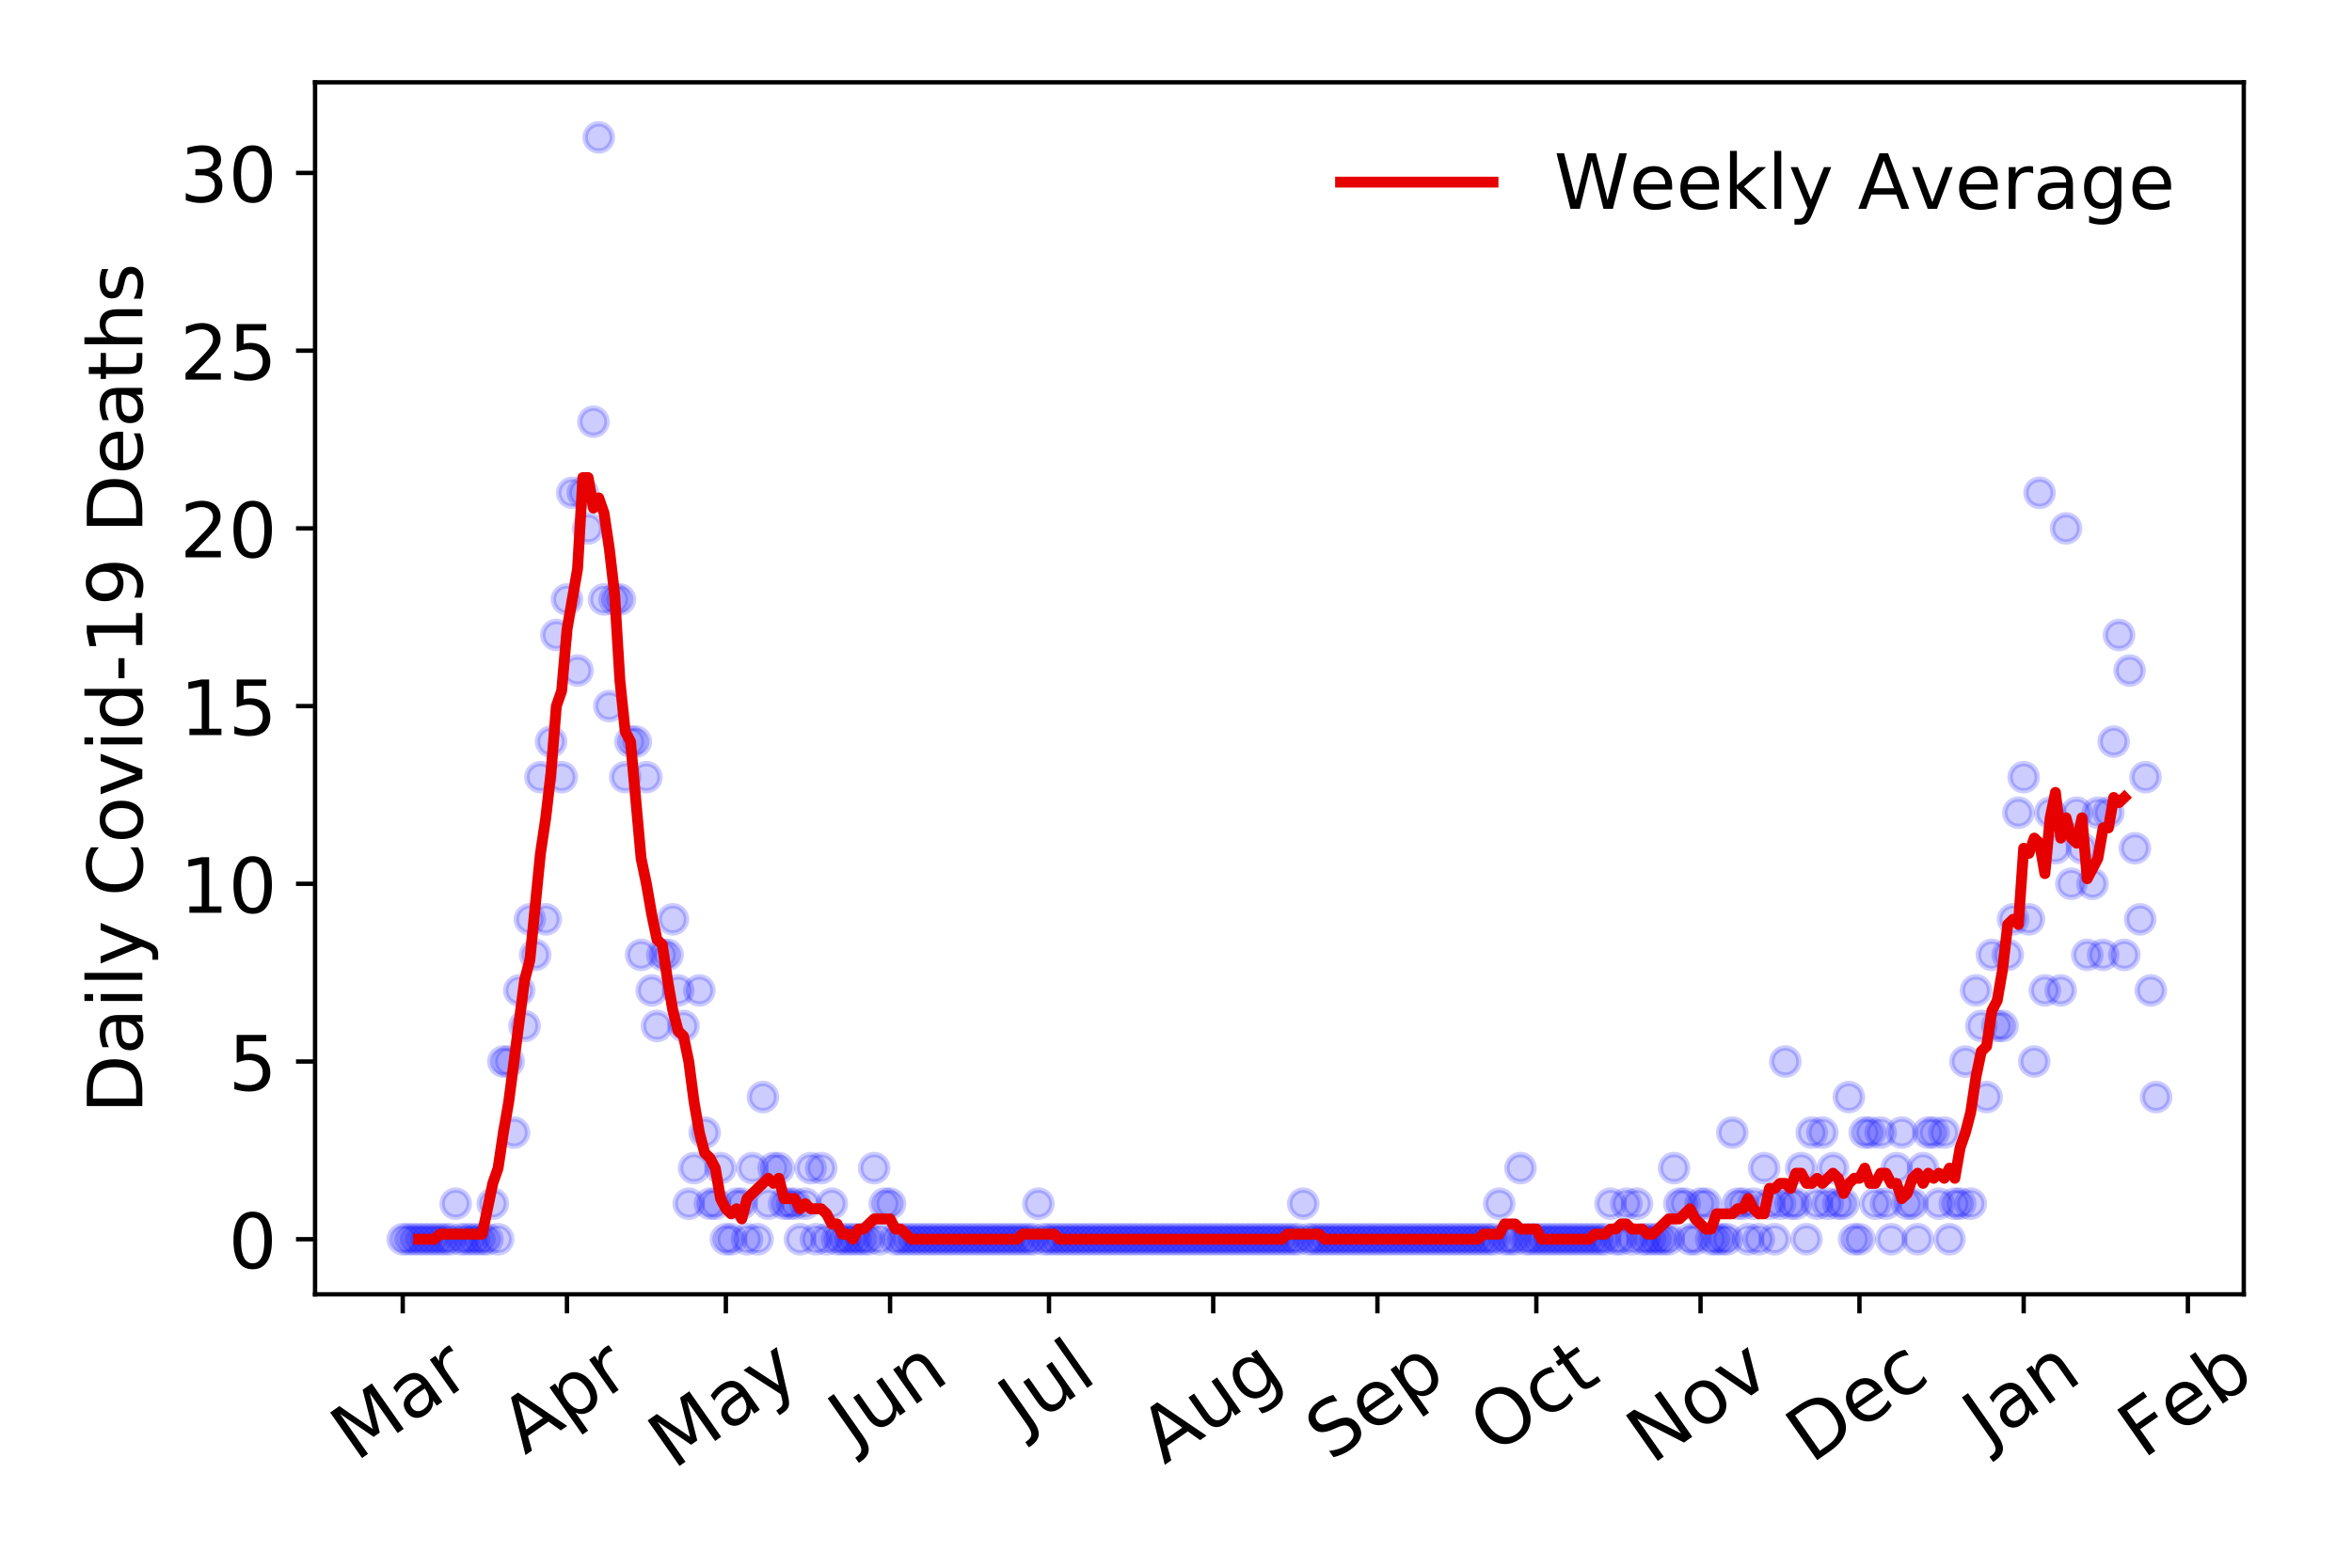 <?xml version="1.0" encoding="utf-8" standalone="no"?>
<!DOCTYPE svg PUBLIC "-//W3C//DTD SVG 1.1//EN"
  "http://www.w3.org/Graphics/SVG/1.1/DTD/svg11.dtd">
<!-- Created with matplotlib (https://matplotlib.org/) -->
<svg height="288pt" version="1.1" viewBox="0 0 432 288" width="432pt" xmlns="http://www.w3.org/2000/svg" xmlns:xlink="http://www.w3.org/1999/xlink">
 <defs>
  <style type="text/css">
*{stroke-linecap:butt;stroke-linejoin:round;}
  </style>
 </defs>
 <g id="figure_1">
  <g id="patch_1">
   <path d="M 0 288 
L 432 288 
L 432 0 
L 0 0 
z
" style="fill:#ffffff;"/>
  </g>
  <g id="axes_1">
   <g id="patch_2">
    <path d="M 57.87 237.778 
L 412.122 237.778 
L 412.122 15.12 
L 57.87 15.12 
z
" style="fill:#ffffff;"/>
   </g>
   <g id="matplotlib.axis_1">
    <g id="xtick_1">
     <g id="line2d_1">
      <defs>
       <path d="M 0 0 
L 0 3.5 
" id="mbb7f808ef4" style="stroke:#000000;stroke-width:0.8;"/>
      </defs>
      <g>
       <use style="stroke:#000000;stroke-width:0.8;" x="73.972" xlink:href="#mbb7f808ef4" y="237.778"/>
      </g>
     </g>
     <g id="text_1">
      <!-- Mar -->
      <defs>
       <path d="M 9.812 72.906 
L 24.516 72.906 
L 43.109 23.297 
L 61.812 72.906 
L 76.516 72.906 
L 76.516 0 
L 66.891 0 
L 66.891 64.016 
L 48.094 14.016 
L 38.188 14.016 
L 19.391 64.016 
L 19.391 0 
L 9.812 0 
z
" id="DejaVuSans-77"/>
       <path d="M 34.281 27.484 
Q 23.391 27.484 19.188 25 
Q 14.984 22.516 14.984 16.5 
Q 14.984 11.719 18.141 8.906 
Q 21.297 6.109 26.703 6.109 
Q 34.188 6.109 38.703 11.406 
Q 43.219 16.703 43.219 25.484 
L 43.219 27.484 
z
M 52.203 31.203 
L 52.203 0 
L 43.219 0 
L 43.219 8.297 
Q 40.141 3.328 35.547 0.953 
Q 30.953 -1.422 24.312 -1.422 
Q 15.922 -1.422 10.953 3.297 
Q 6 8.016 6 15.922 
Q 6 25.141 12.172 29.828 
Q 18.359 34.516 30.609 34.516 
L 43.219 34.516 
L 43.219 35.406 
Q 43.219 41.609 39.141 45 
Q 35.062 48.391 27.688 48.391 
Q 23 48.391 18.547 47.266 
Q 14.109 46.141 10.016 43.891 
L 10.016 52.203 
Q 14.938 54.109 19.578 55.047 
Q 24.219 56 28.609 56 
Q 40.484 56 46.344 49.844 
Q 52.203 43.703 52.203 31.203 
z
" id="DejaVuSans-97"/>
       <path d="M 41.109 46.297 
Q 39.594 47.172 37.812 47.578 
Q 36.031 48 33.891 48 
Q 26.266 48 22.188 43.047 
Q 18.109 38.094 18.109 28.812 
L 18.109 0 
L 9.078 0 
L 9.078 54.688 
L 18.109 54.688 
L 18.109 46.188 
Q 20.953 51.172 25.484 53.578 
Q 30.031 56 36.531 56 
Q 37.453 56 38.578 55.875 
Q 39.703 55.766 41.062 55.516 
z
" id="DejaVuSans-114"/>
      </defs>
      <g transform="translate(65.37 268.643)rotate(-35)scale(0.14 -0.14)">
       <use xlink:href="#DejaVuSans-77"/>
       <use x="86.279" xlink:href="#DejaVuSans-97"/>
       <use x="147.559" xlink:href="#DejaVuSans-114"/>
      </g>
     </g>
    </g>
    <g id="xtick_2">
     <g id="line2d_2">
      <g>
       <use style="stroke:#000000;stroke-width:0.8;" x="104.134" xlink:href="#mbb7f808ef4" y="237.778"/>
      </g>
     </g>
     <g id="text_2">
      <!-- Apr -->
      <defs>
       <path d="M 34.188 63.188 
L 20.797 26.906 
L 47.609 26.906 
z
M 28.609 72.906 
L 39.797 72.906 
L 67.578 0 
L 57.328 0 
L 50.688 18.703 
L 17.828 18.703 
L 11.188 0 
L 0.781 0 
z
" id="DejaVuSans-65"/>
       <path d="M 18.109 8.203 
L 18.109 -20.797 
L 9.078 -20.797 
L 9.078 54.688 
L 18.109 54.688 
L 18.109 46.391 
Q 20.953 51.266 25.266 53.625 
Q 29.594 56 35.594 56 
Q 45.562 56 51.781 48.094 
Q 58.016 40.188 58.016 27.297 
Q 58.016 14.406 51.781 6.484 
Q 45.562 -1.422 35.594 -1.422 
Q 29.594 -1.422 25.266 0.953 
Q 20.953 3.328 18.109 8.203 
z
M 48.688 27.297 
Q 48.688 37.203 44.609 42.844 
Q 40.531 48.484 33.406 48.484 
Q 26.266 48.484 22.188 42.844 
Q 18.109 37.203 18.109 27.297 
Q 18.109 17.391 22.188 11.75 
Q 26.266 6.109 33.406 6.109 
Q 40.531 6.109 44.609 11.75 
Q 48.688 17.391 48.688 27.297 
z
" id="DejaVuSans-112"/>
      </defs>
      <g transform="translate(96.43 267.384)rotate(-35)scale(0.14 -0.14)">
       <use xlink:href="#DejaVuSans-65"/>
       <use x="68.408" xlink:href="#DejaVuSans-112"/>
       <use x="131.885" xlink:href="#DejaVuSans-114"/>
      </g>
     </g>
    </g>
    <g id="xtick_3">
     <g id="line2d_3">
      <g>
       <use style="stroke:#000000;stroke-width:0.8;" x="133.322" xlink:href="#mbb7f808ef4" y="237.778"/>
      </g>
     </g>
     <g id="text_3">
      <!-- May -->
      <defs>
       <path d="M 32.172 -5.078 
Q 28.375 -14.844 24.75 -17.812 
Q 21.141 -20.797 15.094 -20.797 
L 7.906 -20.797 
L 7.906 -13.281 
L 13.188 -13.281 
Q 16.891 -13.281 18.938 -11.516 
Q 21 -9.766 23.484 -3.219 
L 25.094 0.875 
L 2.984 54.688 
L 12.5 54.688 
L 29.594 11.922 
L 46.688 54.688 
L 56.203 54.688 
z
" id="DejaVuSans-121"/>
      </defs>
      <g transform="translate(123.683 270.094)rotate(-35)scale(0.14 -0.14)">
       <use xlink:href="#DejaVuSans-77"/>
       <use x="86.279" xlink:href="#DejaVuSans-97"/>
       <use x="147.559" xlink:href="#DejaVuSans-121"/>
      </g>
     </g>
    </g>
    <g id="xtick_4">
     <g id="line2d_4">
      <g>
       <use style="stroke:#000000;stroke-width:0.8;" x="163.484" xlink:href="#mbb7f808ef4" y="237.778"/>
      </g>
     </g>
     <g id="text_4">
      <!-- Jun -->
      <defs>
       <path d="M 9.812 72.906 
L 19.672 72.906 
L 19.672 5.078 
Q 19.672 -8.109 14.672 -14.062 
Q 9.672 -20.016 -1.422 -20.016 
L -5.172 -20.016 
L -5.172 -11.719 
L -2.094 -11.719 
Q 4.438 -11.719 7.125 -8.047 
Q 9.812 -4.391 9.812 5.078 
z
" id="DejaVuSans-74"/>
       <path d="M 8.5 21.578 
L 8.5 54.688 
L 17.484 54.688 
L 17.484 21.922 
Q 17.484 14.156 20.5 10.266 
Q 23.531 6.391 29.594 6.391 
Q 36.859 6.391 41.078 11.031 
Q 45.312 15.672 45.312 23.688 
L 45.312 54.688 
L 54.297 54.688 
L 54.297 0 
L 45.312 0 
L 45.312 8.406 
Q 42.047 3.422 37.719 1 
Q 33.406 -1.422 27.688 -1.422 
Q 18.266 -1.422 13.375 4.438 
Q 8.5 10.297 8.5 21.578 
z
M 31.109 56 
z
" id="DejaVuSans-117"/>
       <path d="M 54.891 33.016 
L 54.891 0 
L 45.906 0 
L 45.906 32.719 
Q 45.906 40.484 42.875 44.328 
Q 39.844 48.188 33.797 48.188 
Q 26.516 48.188 22.312 43.547 
Q 18.109 38.922 18.109 30.906 
L 18.109 0 
L 9.078 0 
L 9.078 54.688 
L 18.109 54.688 
L 18.109 46.188 
Q 21.344 51.125 25.703 53.562 
Q 30.078 56 35.797 56 
Q 45.219 56 50.047 50.172 
Q 54.891 44.344 54.891 33.016 
z
" id="DejaVuSans-110"/>
      </defs>
      <g transform="translate(156.74 266.039)rotate(-35)scale(0.14 -0.14)">
       <use xlink:href="#DejaVuSans-74"/>
       <use x="29.492" xlink:href="#DejaVuSans-117"/>
       <use x="92.871" xlink:href="#DejaVuSans-110"/>
      </g>
     </g>
    </g>
    <g id="xtick_5">
     <g id="line2d_5">
      <g>
       <use style="stroke:#000000;stroke-width:0.8;" x="192.672" xlink:href="#mbb7f808ef4" y="237.778"/>
      </g>
     </g>
     <g id="text_5">
      <!-- Jul -->
      <defs>
       <path d="M 9.422 75.984 
L 18.406 75.984 
L 18.406 0 
L 9.422 0 
z
" id="DejaVuSans-108"/>
      </defs>
      <g transform="translate(187.97 263.181)rotate(-35)scale(0.14 -0.14)">
       <use xlink:href="#DejaVuSans-74"/>
       <use x="29.492" xlink:href="#DejaVuSans-117"/>
       <use x="92.871" xlink:href="#DejaVuSans-108"/>
      </g>
     </g>
    </g>
    <g id="xtick_6">
     <g id="line2d_6">
      <g>
       <use style="stroke:#000000;stroke-width:0.8;" x="222.834" xlink:href="#mbb7f808ef4" y="237.778"/>
      </g>
     </g>
     <g id="text_6">
      <!-- Aug -->
      <defs>
       <path d="M 45.406 27.984 
Q 45.406 37.75 41.375 43.109 
Q 37.359 48.484 30.078 48.484 
Q 22.859 48.484 18.828 43.109 
Q 14.797 37.75 14.797 27.984 
Q 14.797 18.266 18.828 12.891 
Q 22.859 7.516 30.078 7.516 
Q 37.359 7.516 41.375 12.891 
Q 45.406 18.266 45.406 27.984 
z
M 54.391 6.781 
Q 54.391 -7.172 48.188 -13.984 
Q 42 -20.797 29.203 -20.797 
Q 24.469 -20.797 20.266 -20.094 
Q 16.062 -19.391 12.109 -17.922 
L 12.109 -9.188 
Q 16.062 -11.328 19.922 -12.344 
Q 23.781 -13.375 27.781 -13.375 
Q 36.625 -13.375 41.016 -8.766 
Q 45.406 -4.156 45.406 5.172 
L 45.406 9.625 
Q 42.625 4.781 38.281 2.391 
Q 33.938 0 27.875 0 
Q 17.828 0 11.672 7.656 
Q 5.516 15.328 5.516 27.984 
Q 5.516 40.672 11.672 48.328 
Q 17.828 56 27.875 56 
Q 33.938 56 38.281 53.609 
Q 42.625 51.219 45.406 46.391 
L 45.406 54.688 
L 54.391 54.688 
z
" id="DejaVuSans-103"/>
      </defs>
      <g transform="translate(213.853 269.172)rotate(-35)scale(0.14 -0.14)">
       <use xlink:href="#DejaVuSans-65"/>
       <use x="68.408" xlink:href="#DejaVuSans-117"/>
       <use x="131.787" xlink:href="#DejaVuSans-103"/>
      </g>
     </g>
    </g>
    <g id="xtick_7">
     <g id="line2d_7">
      <g>
       <use style="stroke:#000000;stroke-width:0.8;" x="252.996" xlink:href="#mbb7f808ef4" y="237.778"/>
      </g>
     </g>
     <g id="text_7">
      <!-- Sep -->
      <defs>
       <path d="M 53.516 70.516 
L 53.516 60.891 
Q 47.906 63.578 42.922 64.891 
Q 37.938 66.219 33.297 66.219 
Q 25.25 66.219 20.875 63.094 
Q 16.5 59.969 16.5 54.203 
Q 16.5 49.359 19.406 46.891 
Q 22.312 44.438 30.422 42.922 
L 36.375 41.703 
Q 47.406 39.594 52.656 34.297 
Q 57.906 29 57.906 20.125 
Q 57.906 9.516 50.797 4.047 
Q 43.703 -1.422 29.984 -1.422 
Q 24.812 -1.422 18.969 -0.25 
Q 13.141 0.922 6.891 3.219 
L 6.891 13.375 
Q 12.891 10.016 18.656 8.297 
Q 24.422 6.594 29.984 6.594 
Q 38.422 6.594 43.016 9.906 
Q 47.609 13.234 47.609 19.391 
Q 47.609 24.75 44.312 27.781 
Q 41.016 30.812 33.5 32.328 
L 27.484 33.5 
Q 16.453 35.688 11.516 40.375 
Q 6.594 45.062 6.594 53.422 
Q 6.594 63.094 13.406 68.656 
Q 20.219 74.219 32.172 74.219 
Q 37.312 74.219 42.625 73.281 
Q 47.953 72.359 53.516 70.516 
z
" id="DejaVuSans-83"/>
       <path d="M 56.203 29.594 
L 56.203 25.203 
L 14.891 25.203 
Q 15.484 15.922 20.484 11.062 
Q 25.484 6.203 34.422 6.203 
Q 39.594 6.203 44.453 7.469 
Q 49.312 8.734 54.109 11.281 
L 54.109 2.781 
Q 49.266 0.734 44.188 -0.344 
Q 39.109 -1.422 33.891 -1.422 
Q 20.797 -1.422 13.156 6.188 
Q 5.516 13.812 5.516 26.812 
Q 5.516 40.234 12.766 48.109 
Q 20.016 56 32.328 56 
Q 43.359 56 49.781 48.891 
Q 56.203 41.797 56.203 29.594 
z
M 47.219 32.234 
Q 47.125 39.594 43.094 43.984 
Q 39.062 48.391 32.422 48.391 
Q 24.906 48.391 20.391 44.141 
Q 15.875 39.891 15.188 32.172 
z
" id="DejaVuSans-101"/>
      </defs>
      <g transform="translate(244.403 268.629)rotate(-35)scale(0.14 -0.14)">
       <use xlink:href="#DejaVuSans-83"/>
       <use x="63.477" xlink:href="#DejaVuSans-101"/>
       <use x="125" xlink:href="#DejaVuSans-112"/>
      </g>
     </g>
    </g>
    <g id="xtick_8">
     <g id="line2d_8">
      <g>
       <use style="stroke:#000000;stroke-width:0.8;" x="282.184" xlink:href="#mbb7f808ef4" y="237.778"/>
      </g>
     </g>
     <g id="text_8">
      <!-- Oct -->
      <defs>
       <path d="M 39.406 66.219 
Q 28.656 66.219 22.328 58.203 
Q 16.016 50.203 16.016 36.375 
Q 16.016 22.609 22.328 14.594 
Q 28.656 6.594 39.406 6.594 
Q 50.141 6.594 56.422 14.594 
Q 62.703 22.609 62.703 36.375 
Q 62.703 50.203 56.422 58.203 
Q 50.141 66.219 39.406 66.219 
z
M 39.406 74.219 
Q 54.734 74.219 63.906 63.938 
Q 73.094 53.656 73.094 36.375 
Q 73.094 19.141 63.906 8.859 
Q 54.734 -1.422 39.406 -1.422 
Q 24.031 -1.422 14.812 8.828 
Q 5.609 19.094 5.609 36.375 
Q 5.609 53.656 14.812 63.938 
Q 24.031 74.219 39.406 74.219 
z
" id="DejaVuSans-79"/>
       <path d="M 48.781 52.594 
L 48.781 44.188 
Q 44.969 46.297 41.141 47.344 
Q 37.312 48.391 33.406 48.391 
Q 24.656 48.391 19.812 42.844 
Q 14.984 37.312 14.984 27.297 
Q 14.984 17.281 19.812 11.734 
Q 24.656 6.203 33.406 6.203 
Q 37.312 6.203 41.141 7.25 
Q 44.969 8.297 48.781 10.406 
L 48.781 2.094 
Q 45.016 0.344 40.984 -0.531 
Q 36.969 -1.422 32.422 -1.422 
Q 20.062 -1.422 12.781 6.344 
Q 5.516 14.109 5.516 27.297 
Q 5.516 40.672 12.859 48.328 
Q 20.219 56 33.016 56 
Q 37.156 56 41.109 55.141 
Q 45.062 54.297 48.781 52.594 
z
" id="DejaVuSans-99"/>
       <path d="M 18.312 70.219 
L 18.312 54.688 
L 36.812 54.688 
L 36.812 47.703 
L 18.312 47.703 
L 18.312 18.016 
Q 18.312 11.328 20.141 9.422 
Q 21.969 7.516 27.594 7.516 
L 36.812 7.516 
L 36.812 0 
L 27.594 0 
Q 17.188 0 13.234 3.875 
Q 9.281 7.766 9.281 18.016 
L 9.281 47.703 
L 2.688 47.703 
L 2.688 54.688 
L 9.281 54.688 
L 9.281 70.219 
z
" id="DejaVuSans-116"/>
      </defs>
      <g transform="translate(274.485 267.377)rotate(-35)scale(0.14 -0.14)">
       <use xlink:href="#DejaVuSans-79"/>
       <use x="78.711" xlink:href="#DejaVuSans-99"/>
       <use x="133.691" xlink:href="#DejaVuSans-116"/>
      </g>
     </g>
    </g>
    <g id="xtick_9">
     <g id="line2d_9">
      <g>
       <use style="stroke:#000000;stroke-width:0.8;" x="312.346" xlink:href="#mbb7f808ef4" y="237.778"/>
      </g>
     </g>
     <g id="text_9">
      <!-- Nov -->
      <defs>
       <path d="M 9.812 72.906 
L 23.094 72.906 
L 55.422 11.922 
L 55.422 72.906 
L 64.984 72.906 
L 64.984 0 
L 51.703 0 
L 19.391 60.984 
L 19.391 0 
L 9.812 0 
z
" id="DejaVuSans-78"/>
       <path d="M 30.609 48.391 
Q 23.391 48.391 19.188 42.75 
Q 14.984 37.109 14.984 27.297 
Q 14.984 17.484 19.156 11.844 
Q 23.344 6.203 30.609 6.203 
Q 37.797 6.203 41.984 11.859 
Q 46.188 17.531 46.188 27.297 
Q 46.188 37.016 41.984 42.703 
Q 37.797 48.391 30.609 48.391 
z
M 30.609 56 
Q 42.328 56 49.016 48.375 
Q 55.719 40.766 55.719 27.297 
Q 55.719 13.875 49.016 6.219 
Q 42.328 -1.422 30.609 -1.422 
Q 18.844 -1.422 12.172 6.219 
Q 5.516 13.875 5.516 27.297 
Q 5.516 40.766 12.172 48.375 
Q 18.844 56 30.609 56 
z
" id="DejaVuSans-111"/>
       <path d="M 2.984 54.688 
L 12.5 54.688 
L 29.594 8.797 
L 46.688 54.688 
L 56.203 54.688 
L 35.688 0 
L 23.484 0 
z
" id="DejaVuSans-118"/>
      </defs>
      <g transform="translate(303.369 269.166)rotate(-35)scale(0.14 -0.14)">
       <use xlink:href="#DejaVuSans-78"/>
       <use x="74.805" xlink:href="#DejaVuSans-111"/>
       <use x="135.986" xlink:href="#DejaVuSans-118"/>
      </g>
     </g>
    </g>
    <g id="xtick_10">
     <g id="line2d_10">
      <g>
       <use style="stroke:#000000;stroke-width:0.8;" x="341.534" xlink:href="#mbb7f808ef4" y="237.778"/>
      </g>
     </g>
     <g id="text_10">
      <!-- Dec -->
      <defs>
       <path d="M 19.672 64.797 
L 19.672 8.109 
L 31.594 8.109 
Q 46.688 8.109 53.688 14.938 
Q 60.688 21.781 60.688 36.531 
Q 60.688 51.172 53.688 57.984 
Q 46.688 64.797 31.594 64.797 
z
M 9.812 72.906 
L 30.078 72.906 
Q 51.266 72.906 61.172 64.094 
Q 71.094 55.281 71.094 36.531 
Q 71.094 17.672 61.125 8.828 
Q 51.172 0 30.078 0 
L 9.812 0 
z
" id="DejaVuSans-68"/>
      </defs>
      <g transform="translate(332.654 269.032)rotate(-35)scale(0.14 -0.14)">
       <use xlink:href="#DejaVuSans-68"/>
       <use x="77.002" xlink:href="#DejaVuSans-101"/>
       <use x="138.525" xlink:href="#DejaVuSans-99"/>
      </g>
     </g>
    </g>
    <g id="xtick_11">
     <g id="line2d_11">
      <g>
       <use style="stroke:#000000;stroke-width:0.8;" x="371.696" xlink:href="#mbb7f808ef4" y="237.778"/>
      </g>
     </g>
     <g id="text_11">
      <!-- Jan -->
      <g transform="translate(365.072 265.871)rotate(-35)scale(0.14 -0.14)">
       <use xlink:href="#DejaVuSans-74"/>
       <use x="29.492" xlink:href="#DejaVuSans-97"/>
       <use x="90.771" xlink:href="#DejaVuSans-110"/>
      </g>
     </g>
    </g>
    <g id="xtick_12">
     <g id="line2d_12">
      <g>
       <use style="stroke:#000000;stroke-width:0.8;" x="401.857" xlink:href="#mbb7f808ef4" y="237.778"/>
      </g>
     </g>
     <g id="text_12">
      <!-- Feb -->
      <defs>
       <path d="M 9.812 72.906 
L 51.703 72.906 
L 51.703 64.594 
L 19.672 64.594 
L 19.672 43.109 
L 48.578 43.109 
L 48.578 34.812 
L 19.672 34.812 
L 19.672 0 
L 9.812 0 
z
" id="DejaVuSans-70"/>
       <path d="M 48.688 27.297 
Q 48.688 37.203 44.609 42.844 
Q 40.531 48.484 33.406 48.484 
Q 26.266 48.484 22.188 42.844 
Q 18.109 37.203 18.109 27.297 
Q 18.109 17.391 22.188 11.75 
Q 26.266 6.109 33.406 6.109 
Q 40.531 6.109 44.609 11.75 
Q 48.688 17.391 48.688 27.297 
z
M 18.109 46.391 
Q 20.953 51.266 25.266 53.625 
Q 29.594 56 35.594 56 
Q 45.562 56 51.781 48.094 
Q 58.016 40.188 58.016 27.297 
Q 58.016 14.406 51.781 6.484 
Q 45.562 -1.422 35.594 -1.422 
Q 29.594 -1.422 25.266 0.953 
Q 20.953 3.328 18.109 8.203 
L 18.109 0 
L 9.078 0 
L 9.078 75.984 
L 18.109 75.984 
z
" id="DejaVuSans-98"/>
      </defs>
      <g transform="translate(393.611 268.143)rotate(-35)scale(0.14 -0.14)">
       <use xlink:href="#DejaVuSans-70"/>
       <use x="57.441" xlink:href="#DejaVuSans-101"/>
       <use x="118.965" xlink:href="#DejaVuSans-98"/>
      </g>
     </g>
    </g>
   </g>
   <g id="matplotlib.axis_2">
    <g id="ytick_1">
     <g id="line2d_13">
      <defs>
       <path d="M 0 0 
L -3.5 0 
" id="mc37c3d6ebb" style="stroke:#000000;stroke-width:0.8;"/>
      </defs>
      <g>
       <use style="stroke:#000000;stroke-width:0.8;" x="57.87" xlink:href="#mc37c3d6ebb" y="227.657"/>
      </g>
     </g>
     <g id="text_13">
      <!-- 0 -->
      <defs>
       <path d="M 31.781 66.406 
Q 24.172 66.406 20.328 58.906 
Q 16.5 51.422 16.5 36.375 
Q 16.5 21.391 20.328 13.891 
Q 24.172 6.391 31.781 6.391 
Q 39.453 6.391 43.281 13.891 
Q 47.125 21.391 47.125 36.375 
Q 47.125 51.422 43.281 58.906 
Q 39.453 66.406 31.781 66.406 
z
M 31.781 74.219 
Q 44.047 74.219 50.516 64.516 
Q 56.984 54.828 56.984 36.375 
Q 56.984 17.969 50.516 8.266 
Q 44.047 -1.422 31.781 -1.422 
Q 19.531 -1.422 13.062 8.266 
Q 6.594 17.969 6.594 36.375 
Q 6.594 54.828 13.062 64.516 
Q 19.531 74.219 31.781 74.219 
z
" id="DejaVuSans-48"/>
      </defs>
      <g transform="translate(41.962 232.976)scale(0.14 -0.14)">
       <use xlink:href="#DejaVuSans-48"/>
      </g>
     </g>
    </g>
    <g id="ytick_2">
     <g id="line2d_14">
      <g>
       <use style="stroke:#000000;stroke-width:0.8;" x="57.87" xlink:href="#mc37c3d6ebb" y="195.01"/>
      </g>
     </g>
     <g id="text_14">
      <!-- 5 -->
      <defs>
       <path d="M 10.797 72.906 
L 49.516 72.906 
L 49.516 64.594 
L 19.828 64.594 
L 19.828 46.734 
Q 21.969 47.469 24.109 47.828 
Q 26.266 48.188 28.422 48.188 
Q 40.625 48.188 47.75 41.5 
Q 54.891 34.812 54.891 23.391 
Q 54.891 11.625 47.562 5.094 
Q 40.234 -1.422 26.906 -1.422 
Q 22.312 -1.422 17.547 -0.641 
Q 12.797 0.141 7.719 1.703 
L 7.719 11.625 
Q 12.109 9.234 16.797 8.062 
Q 21.484 6.891 26.703 6.891 
Q 35.156 6.891 40.078 11.328 
Q 45.016 15.766 45.016 23.391 
Q 45.016 31 40.078 35.438 
Q 35.156 39.891 26.703 39.891 
Q 22.75 39.891 18.812 39.016 
Q 14.891 38.141 10.797 36.281 
z
" id="DejaVuSans-53"/>
      </defs>
      <g transform="translate(41.962 200.328)scale(0.14 -0.14)">
       <use xlink:href="#DejaVuSans-53"/>
      </g>
     </g>
    </g>
    <g id="ytick_3">
     <g id="line2d_15">
      <g>
       <use style="stroke:#000000;stroke-width:0.8;" x="57.87" xlink:href="#mc37c3d6ebb" y="162.362"/>
      </g>
     </g>
     <g id="text_15">
      <!-- 10 -->
      <defs>
       <path d="M 12.406 8.297 
L 28.516 8.297 
L 28.516 63.922 
L 10.984 60.406 
L 10.984 69.391 
L 28.422 72.906 
L 38.281 72.906 
L 38.281 8.297 
L 54.391 8.297 
L 54.391 0 
L 12.406 0 
z
" id="DejaVuSans-49"/>
      </defs>
      <g transform="translate(33.055 167.681)scale(0.14 -0.14)">
       <use xlink:href="#DejaVuSans-49"/>
       <use x="63.623" xlink:href="#DejaVuSans-48"/>
      </g>
     </g>
    </g>
    <g id="ytick_4">
     <g id="line2d_16">
      <g>
       <use style="stroke:#000000;stroke-width:0.8;" x="57.87" xlink:href="#mc37c3d6ebb" y="129.714"/>
      </g>
     </g>
     <g id="text_16">
      <!-- 15 -->
      <g transform="translate(33.055 135.033)scale(0.14 -0.14)">
       <use xlink:href="#DejaVuSans-49"/>
       <use x="63.623" xlink:href="#DejaVuSans-53"/>
      </g>
     </g>
    </g>
    <g id="ytick_5">
     <g id="line2d_17">
      <g>
       <use style="stroke:#000000;stroke-width:0.8;" x="57.87" xlink:href="#mc37c3d6ebb" y="97.066"/>
      </g>
     </g>
     <g id="text_17">
      <!-- 20 -->
      <defs>
       <path d="M 19.188 8.297 
L 53.609 8.297 
L 53.609 0 
L 7.328 0 
L 7.328 8.297 
Q 12.938 14.109 22.625 23.891 
Q 32.328 33.688 34.812 36.531 
Q 39.547 41.844 41.422 45.531 
Q 43.312 49.219 43.312 52.781 
Q 43.312 58.594 39.234 62.25 
Q 35.156 65.922 28.609 65.922 
Q 23.969 65.922 18.812 64.312 
Q 13.672 62.703 7.812 59.422 
L 7.812 69.391 
Q 13.766 71.781 18.938 73 
Q 24.125 74.219 28.422 74.219 
Q 39.75 74.219 46.484 68.547 
Q 53.219 62.891 53.219 53.422 
Q 53.219 48.922 51.531 44.891 
Q 49.859 40.875 45.406 35.406 
Q 44.188 33.984 37.641 27.219 
Q 31.109 20.453 19.188 8.297 
z
" id="DejaVuSans-50"/>
      </defs>
      <g transform="translate(33.055 102.385)scale(0.14 -0.14)">
       <use xlink:href="#DejaVuSans-50"/>
       <use x="63.623" xlink:href="#DejaVuSans-48"/>
      </g>
     </g>
    </g>
    <g id="ytick_6">
     <g id="line2d_18">
      <g>
       <use style="stroke:#000000;stroke-width:0.8;" x="57.87" xlink:href="#mc37c3d6ebb" y="64.418"/>
      </g>
     </g>
     <g id="text_18">
      <!-- 25 -->
      <g transform="translate(33.055 69.737)scale(0.14 -0.14)">
       <use xlink:href="#DejaVuSans-50"/>
       <use x="63.623" xlink:href="#DejaVuSans-53"/>
      </g>
     </g>
    </g>
    <g id="ytick_7">
     <g id="line2d_19">
      <g>
       <use style="stroke:#000000;stroke-width:0.8;" x="57.87" xlink:href="#mc37c3d6ebb" y="31.77"/>
      </g>
     </g>
     <g id="text_19">
      <!-- 30 -->
      <defs>
       <path d="M 40.578 39.312 
Q 47.656 37.797 51.625 33 
Q 55.609 28.219 55.609 21.188 
Q 55.609 10.406 48.188 4.484 
Q 40.766 -1.422 27.094 -1.422 
Q 22.516 -1.422 17.656 -0.516 
Q 12.797 0.391 7.625 2.203 
L 7.625 11.719 
Q 11.719 9.328 16.594 8.109 
Q 21.484 6.891 26.812 6.891 
Q 36.078 6.891 40.938 10.547 
Q 45.797 14.203 45.797 21.188 
Q 45.797 27.641 41.281 31.266 
Q 36.766 34.906 28.719 34.906 
L 20.219 34.906 
L 20.219 43.016 
L 29.109 43.016 
Q 36.375 43.016 40.234 45.922 
Q 44.094 48.828 44.094 54.297 
Q 44.094 59.906 40.109 62.906 
Q 36.141 65.922 28.719 65.922 
Q 24.656 65.922 20.016 65.031 
Q 15.375 64.156 9.812 62.312 
L 9.812 71.094 
Q 15.438 72.656 20.344 73.438 
Q 25.25 74.219 29.594 74.219 
Q 40.828 74.219 47.359 69.109 
Q 53.906 64.016 53.906 55.328 
Q 53.906 49.266 50.438 45.094 
Q 46.969 40.922 40.578 39.312 
z
" id="DejaVuSans-51"/>
      </defs>
      <g transform="translate(33.055 37.089)scale(0.14 -0.14)">
       <use xlink:href="#DejaVuSans-51"/>
       <use x="63.623" xlink:href="#DejaVuSans-48"/>
      </g>
     </g>
    </g>
    <g id="text_20">
     <!-- Daily Covid-19 Deaths -->
     <defs>
      <path d="M 9.422 54.688 
L 18.406 54.688 
L 18.406 0 
L 9.422 0 
z
M 9.422 75.984 
L 18.406 75.984 
L 18.406 64.594 
L 9.422 64.594 
z
" id="DejaVuSans-105"/>
      <path id="DejaVuSans-32"/>
      <path d="M 64.406 67.281 
L 64.406 56.891 
Q 59.422 61.531 53.781 63.812 
Q 48.141 66.109 41.797 66.109 
Q 29.297 66.109 22.656 58.469 
Q 16.016 50.828 16.016 36.375 
Q 16.016 21.969 22.656 14.328 
Q 29.297 6.688 41.797 6.688 
Q 48.141 6.688 53.781 8.984 
Q 59.422 11.281 64.406 15.922 
L 64.406 5.609 
Q 59.234 2.094 53.438 0.328 
Q 47.656 -1.422 41.219 -1.422 
Q 24.656 -1.422 15.125 8.703 
Q 5.609 18.844 5.609 36.375 
Q 5.609 53.953 15.125 64.078 
Q 24.656 74.219 41.219 74.219 
Q 47.75 74.219 53.531 72.484 
Q 59.328 70.75 64.406 67.281 
z
" id="DejaVuSans-67"/>
      <path d="M 45.406 46.391 
L 45.406 75.984 
L 54.391 75.984 
L 54.391 0 
L 45.406 0 
L 45.406 8.203 
Q 42.578 3.328 38.25 0.953 
Q 33.938 -1.422 27.875 -1.422 
Q 17.969 -1.422 11.734 6.484 
Q 5.516 14.406 5.516 27.297 
Q 5.516 40.188 11.734 48.094 
Q 17.969 56 27.875 56 
Q 33.938 56 38.25 53.625 
Q 42.578 51.266 45.406 46.391 
z
M 14.797 27.297 
Q 14.797 17.391 18.875 11.75 
Q 22.953 6.109 30.078 6.109 
Q 37.203 6.109 41.297 11.75 
Q 45.406 17.391 45.406 27.297 
Q 45.406 37.203 41.297 42.844 
Q 37.203 48.484 30.078 48.484 
Q 22.953 48.484 18.875 42.844 
Q 14.797 37.203 14.797 27.297 
z
" id="DejaVuSans-100"/>
      <path d="M 4.891 31.391 
L 31.203 31.391 
L 31.203 23.391 
L 4.891 23.391 
z
" id="DejaVuSans-45"/>
      <path d="M 10.984 1.516 
L 10.984 10.5 
Q 14.703 8.734 18.5 7.812 
Q 22.312 6.891 25.984 6.891 
Q 35.75 6.891 40.891 13.453 
Q 46.047 20.016 46.781 33.406 
Q 43.953 29.203 39.594 26.953 
Q 35.25 24.703 29.984 24.703 
Q 19.047 24.703 12.672 31.312 
Q 6.297 37.938 6.297 49.422 
Q 6.297 60.641 12.938 67.422 
Q 19.578 74.219 30.609 74.219 
Q 43.266 74.219 49.922 64.516 
Q 56.594 54.828 56.594 36.375 
Q 56.594 19.141 48.406 8.859 
Q 40.234 -1.422 26.422 -1.422 
Q 22.703 -1.422 18.891 -0.688 
Q 15.094 0.047 10.984 1.516 
z
M 30.609 32.422 
Q 37.25 32.422 41.125 36.953 
Q 45.016 41.5 45.016 49.422 
Q 45.016 57.281 41.125 61.844 
Q 37.25 66.406 30.609 66.406 
Q 23.969 66.406 20.094 61.844 
Q 16.219 57.281 16.219 49.422 
Q 16.219 41.5 20.094 36.953 
Q 23.969 32.422 30.609 32.422 
z
" id="DejaVuSans-57"/>
      <path d="M 54.891 33.016 
L 54.891 0 
L 45.906 0 
L 45.906 32.719 
Q 45.906 40.484 42.875 44.328 
Q 39.844 48.188 33.797 48.188 
Q 26.516 48.188 22.312 43.547 
Q 18.109 38.922 18.109 30.906 
L 18.109 0 
L 9.078 0 
L 9.078 75.984 
L 18.109 75.984 
L 18.109 46.188 
Q 21.344 51.125 25.703 53.562 
Q 30.078 56 35.797 56 
Q 45.219 56 50.047 50.172 
Q 54.891 44.344 54.891 33.016 
z
" id="DejaVuSans-104"/>
      <path d="M 44.281 53.078 
L 44.281 44.578 
Q 40.484 46.531 36.375 47.5 
Q 32.281 48.484 27.875 48.484 
Q 21.188 48.484 17.844 46.438 
Q 14.5 44.391 14.5 40.281 
Q 14.5 37.156 16.891 35.375 
Q 19.281 33.594 26.516 31.984 
L 29.594 31.297 
Q 39.156 29.25 43.188 25.516 
Q 47.219 21.781 47.219 15.094 
Q 47.219 7.469 41.188 3.016 
Q 35.156 -1.422 24.609 -1.422 
Q 20.219 -1.422 15.453 -0.562 
Q 10.688 0.297 5.422 2 
L 5.422 11.281 
Q 10.406 8.688 15.234 7.391 
Q 20.062 6.109 24.812 6.109 
Q 31.156 6.109 34.562 8.281 
Q 37.984 10.453 37.984 14.406 
Q 37.984 18.062 35.516 20.016 
Q 33.062 21.969 24.703 23.781 
L 21.578 24.516 
Q 13.234 26.266 9.516 29.906 
Q 5.812 33.547 5.812 39.891 
Q 5.812 47.609 11.281 51.797 
Q 16.75 56 26.812 56 
Q 31.781 56 36.172 55.266 
Q 40.578 54.547 44.281 53.078 
z
" id="DejaVuSans-115"/>
     </defs>
     <g transform="translate(26.143 204.56)rotate(-90)scale(0.14 -0.14)">
      <use xlink:href="#DejaVuSans-68"/>
      <use x="77.002" xlink:href="#DejaVuSans-97"/>
      <use x="138.281" xlink:href="#DejaVuSans-105"/>
      <use x="166.064" xlink:href="#DejaVuSans-108"/>
      <use x="193.848" xlink:href="#DejaVuSans-121"/>
      <use x="253.027" xlink:href="#DejaVuSans-32"/>
      <use x="284.814" xlink:href="#DejaVuSans-67"/>
      <use x="354.639" xlink:href="#DejaVuSans-111"/>
      <use x="415.82" xlink:href="#DejaVuSans-118"/>
      <use x="475" xlink:href="#DejaVuSans-105"/>
      <use x="502.783" xlink:href="#DejaVuSans-100"/>
      <use x="566.26" xlink:href="#DejaVuSans-45"/>
      <use x="602.344" xlink:href="#DejaVuSans-49"/>
      <use x="665.967" xlink:href="#DejaVuSans-57"/>
      <use x="729.59" xlink:href="#DejaVuSans-32"/>
      <use x="761.377" xlink:href="#DejaVuSans-68"/>
      <use x="838.379" xlink:href="#DejaVuSans-101"/>
      <use x="899.902" xlink:href="#DejaVuSans-97"/>
      <use x="961.182" xlink:href="#DejaVuSans-116"/>
      <use x="1000.391" xlink:href="#DejaVuSans-104"/>
      <use x="1063.77" xlink:href="#DejaVuSans-115"/>
     </g>
    </g>
   </g>
   <g id="line2d_20">
    <defs>
     <path d="M 0 2.5 
C 0.663 2.5 1.299 2.237 1.768 1.768 
C 2.237 1.299 2.5 0.663 2.5 0 
C 2.5 -0.663 2.237 -1.299 1.768 -1.768 
C 1.299 -2.237 0.663 -2.5 0 -2.5 
C -0.663 -2.5 -1.299 -2.237 -1.768 -1.768 
C -2.237 -1.299 -2.5 -0.663 -2.5 0 
C -2.5 0.663 -2.237 1.299 -1.768 1.768 
C -1.299 2.237 -0.663 2.5 0 2.5 
z
" id="m20e5881cba" style="stroke:#0000ff;stroke-opacity:0.2;"/>
    </defs>
    <g clip-path="url(#pc788193c50)">
     <use style="fill:#0000ff;fill-opacity:0.2;stroke:#0000ff;stroke-opacity:0.2;" x="73.972" xlink:href="#m20e5881cba" y="227.657"/>
     <use style="fill:#0000ff;fill-opacity:0.2;stroke:#0000ff;stroke-opacity:0.2;" x="74.945" xlink:href="#m20e5881cba" y="227.657"/>
     <use style="fill:#0000ff;fill-opacity:0.2;stroke:#0000ff;stroke-opacity:0.2;" x="75.918" xlink:href="#m20e5881cba" y="227.657"/>
     <use style="fill:#0000ff;fill-opacity:0.2;stroke:#0000ff;stroke-opacity:0.2;" x="76.891" xlink:href="#m20e5881cba" y="227.657"/>
     <use style="fill:#0000ff;fill-opacity:0.2;stroke:#0000ff;stroke-opacity:0.2;" x="77.864" xlink:href="#m20e5881cba" y="227.657"/>
     <use style="fill:#0000ff;fill-opacity:0.2;stroke:#0000ff;stroke-opacity:0.2;" x="78.837" xlink:href="#m20e5881cba" y="227.657"/>
     <use style="fill:#0000ff;fill-opacity:0.2;stroke:#0000ff;stroke-opacity:0.2;" x="79.81" xlink:href="#m20e5881cba" y="227.657"/>
     <use style="fill:#0000ff;fill-opacity:0.2;stroke:#0000ff;stroke-opacity:0.2;" x="80.783" xlink:href="#m20e5881cba" y="227.657"/>
     <use style="fill:#0000ff;fill-opacity:0.2;stroke:#0000ff;stroke-opacity:0.2;" x="81.756" xlink:href="#m20e5881cba" y="227.657"/>
     <use style="fill:#0000ff;fill-opacity:0.2;stroke:#0000ff;stroke-opacity:0.2;" x="82.729" xlink:href="#m20e5881cba" y="227.657"/>
     <use style="fill:#0000ff;fill-opacity:0.2;stroke:#0000ff;stroke-opacity:0.2;" x="83.702" xlink:href="#m20e5881cba" y="221.128"/>
     <use style="fill:#0000ff;fill-opacity:0.2;stroke:#0000ff;stroke-opacity:0.2;" x="84.675" xlink:href="#m20e5881cba" y="227.657"/>
     <use style="fill:#0000ff;fill-opacity:0.2;stroke:#0000ff;stroke-opacity:0.2;" x="85.648" xlink:href="#m20e5881cba" y="227.657"/>
     <use style="fill:#0000ff;fill-opacity:0.2;stroke:#0000ff;stroke-opacity:0.2;" x="86.621" xlink:href="#m20e5881cba" y="227.657"/>
     <use style="fill:#0000ff;fill-opacity:0.2;stroke:#0000ff;stroke-opacity:0.2;" x="87.594" xlink:href="#m20e5881cba" y="227.657"/>
     <use style="fill:#0000ff;fill-opacity:0.2;stroke:#0000ff;stroke-opacity:0.2;" x="88.567" xlink:href="#m20e5881cba" y="227.657"/>
     <use style="fill:#0000ff;fill-opacity:0.2;stroke:#0000ff;stroke-opacity:0.2;" x="89.54" xlink:href="#m20e5881cba" y="227.657"/>
     <use style="fill:#0000ff;fill-opacity:0.2;stroke:#0000ff;stroke-opacity:0.2;" x="90.513" xlink:href="#m20e5881cba" y="221.128"/>
     <use style="fill:#0000ff;fill-opacity:0.2;stroke:#0000ff;stroke-opacity:0.2;" x="91.485" xlink:href="#m20e5881cba" y="227.657"/>
     <use style="fill:#0000ff;fill-opacity:0.2;stroke:#0000ff;stroke-opacity:0.2;" x="92.458" xlink:href="#m20e5881cba" y="195.01"/>
     <use style="fill:#0000ff;fill-opacity:0.2;stroke:#0000ff;stroke-opacity:0.2;" x="93.431" xlink:href="#m20e5881cba" y="195.01"/>
     <use style="fill:#0000ff;fill-opacity:0.2;stroke:#0000ff;stroke-opacity:0.2;" x="94.404" xlink:href="#m20e5881cba" y="208.069"/>
     <use style="fill:#0000ff;fill-opacity:0.2;stroke:#0000ff;stroke-opacity:0.2;" x="95.377" xlink:href="#m20e5881cba" y="181.95"/>
     <use style="fill:#0000ff;fill-opacity:0.2;stroke:#0000ff;stroke-opacity:0.2;" x="96.35" xlink:href="#m20e5881cba" y="188.48"/>
     <use style="fill:#0000ff;fill-opacity:0.2;stroke:#0000ff;stroke-opacity:0.2;" x="97.323" xlink:href="#m20e5881cba" y="168.891"/>
     <use style="fill:#0000ff;fill-opacity:0.2;stroke:#0000ff;stroke-opacity:0.2;" x="98.296" xlink:href="#m20e5881cba" y="175.421"/>
     <use style="fill:#0000ff;fill-opacity:0.2;stroke:#0000ff;stroke-opacity:0.2;" x="99.269" xlink:href="#m20e5881cba" y="142.773"/>
     <use style="fill:#0000ff;fill-opacity:0.2;stroke:#0000ff;stroke-opacity:0.2;" x="100.242" xlink:href="#m20e5881cba" y="168.891"/>
     <use style="fill:#0000ff;fill-opacity:0.2;stroke:#0000ff;stroke-opacity:0.2;" x="101.215" xlink:href="#m20e5881cba" y="136.243"/>
     <use style="fill:#0000ff;fill-opacity:0.2;stroke:#0000ff;stroke-opacity:0.2;" x="102.188" xlink:href="#m20e5881cba" y="116.655"/>
     <use style="fill:#0000ff;fill-opacity:0.2;stroke:#0000ff;stroke-opacity:0.2;" x="103.161" xlink:href="#m20e5881cba" y="142.773"/>
     <use style="fill:#0000ff;fill-opacity:0.2;stroke:#0000ff;stroke-opacity:0.2;" x="104.134" xlink:href="#m20e5881cba" y="110.125"/>
     <use style="fill:#0000ff;fill-opacity:0.2;stroke:#0000ff;stroke-opacity:0.2;" x="105.107" xlink:href="#m20e5881cba" y="90.536"/>
     <use style="fill:#0000ff;fill-opacity:0.2;stroke:#0000ff;stroke-opacity:0.2;" x="106.08" xlink:href="#m20e5881cba" y="123.184"/>
     <use style="fill:#0000ff;fill-opacity:0.2;stroke:#0000ff;stroke-opacity:0.2;" x="107.053" xlink:href="#m20e5881cba" y="90.536"/>
     <use style="fill:#0000ff;fill-opacity:0.2;stroke:#0000ff;stroke-opacity:0.2;" x="108.026" xlink:href="#m20e5881cba" y="97.066"/>
     <use style="fill:#0000ff;fill-opacity:0.2;stroke:#0000ff;stroke-opacity:0.2;" x="108.999" xlink:href="#m20e5881cba" y="77.477"/>
     <use style="fill:#0000ff;fill-opacity:0.2;stroke:#0000ff;stroke-opacity:0.2;" x="109.972" xlink:href="#m20e5881cba" y="25.241"/>
     <use style="fill:#0000ff;fill-opacity:0.2;stroke:#0000ff;stroke-opacity:0.2;" x="110.945" xlink:href="#m20e5881cba" y="110.125"/>
     <use style="fill:#0000ff;fill-opacity:0.2;stroke:#0000ff;stroke-opacity:0.2;" x="111.917" xlink:href="#m20e5881cba" y="129.714"/>
     <use style="fill:#0000ff;fill-opacity:0.2;stroke:#0000ff;stroke-opacity:0.2;" x="112.89" xlink:href="#m20e5881cba" y="110.125"/>
     <use style="fill:#0000ff;fill-opacity:0.2;stroke:#0000ff;stroke-opacity:0.2;" x="113.863" xlink:href="#m20e5881cba" y="110.125"/>
     <use style="fill:#0000ff;fill-opacity:0.2;stroke:#0000ff;stroke-opacity:0.2;" x="114.836" xlink:href="#m20e5881cba" y="142.773"/>
     <use style="fill:#0000ff;fill-opacity:0.2;stroke:#0000ff;stroke-opacity:0.2;" x="115.809" xlink:href="#m20e5881cba" y="136.243"/>
     <use style="fill:#0000ff;fill-opacity:0.2;stroke:#0000ff;stroke-opacity:0.2;" x="116.782" xlink:href="#m20e5881cba" y="136.243"/>
     <use style="fill:#0000ff;fill-opacity:0.2;stroke:#0000ff;stroke-opacity:0.2;" x="117.755" xlink:href="#m20e5881cba" y="175.421"/>
     <use style="fill:#0000ff;fill-opacity:0.2;stroke:#0000ff;stroke-opacity:0.2;" x="118.728" xlink:href="#m20e5881cba" y="142.773"/>
     <use style="fill:#0000ff;fill-opacity:0.2;stroke:#0000ff;stroke-opacity:0.2;" x="119.701" xlink:href="#m20e5881cba" y="181.95"/>
     <use style="fill:#0000ff;fill-opacity:0.2;stroke:#0000ff;stroke-opacity:0.2;" x="120.674" xlink:href="#m20e5881cba" y="188.48"/>
     <use style="fill:#0000ff;fill-opacity:0.2;stroke:#0000ff;stroke-opacity:0.2;" x="121.647" xlink:href="#m20e5881cba" y="175.421"/>
     <use style="fill:#0000ff;fill-opacity:0.2;stroke:#0000ff;stroke-opacity:0.2;" x="122.62" xlink:href="#m20e5881cba" y="175.421"/>
     <use style="fill:#0000ff;fill-opacity:0.2;stroke:#0000ff;stroke-opacity:0.2;" x="123.593" xlink:href="#m20e5881cba" y="168.891"/>
     <use style="fill:#0000ff;fill-opacity:0.2;stroke:#0000ff;stroke-opacity:0.2;" x="124.566" xlink:href="#m20e5881cba" y="181.95"/>
     <use style="fill:#0000ff;fill-opacity:0.2;stroke:#0000ff;stroke-opacity:0.2;" x="125.539" xlink:href="#m20e5881cba" y="188.48"/>
     <use style="fill:#0000ff;fill-opacity:0.2;stroke:#0000ff;stroke-opacity:0.2;" x="126.512" xlink:href="#m20e5881cba" y="221.128"/>
     <use style="fill:#0000ff;fill-opacity:0.2;stroke:#0000ff;stroke-opacity:0.2;" x="127.485" xlink:href="#m20e5881cba" y="214.598"/>
     <use style="fill:#0000ff;fill-opacity:0.2;stroke:#0000ff;stroke-opacity:0.2;" x="128.458" xlink:href="#m20e5881cba" y="181.95"/>
     <use style="fill:#0000ff;fill-opacity:0.2;stroke:#0000ff;stroke-opacity:0.2;" x="129.431" xlink:href="#m20e5881cba" y="208.069"/>
     <use style="fill:#0000ff;fill-opacity:0.2;stroke:#0000ff;stroke-opacity:0.2;" x="130.404" xlink:href="#m20e5881cba" y="221.128"/>
     <use style="fill:#0000ff;fill-opacity:0.2;stroke:#0000ff;stroke-opacity:0.2;" x="131.377" xlink:href="#m20e5881cba" y="221.128"/>
     <use style="fill:#0000ff;fill-opacity:0.2;stroke:#0000ff;stroke-opacity:0.2;" x="132.349" xlink:href="#m20e5881cba" y="214.598"/>
     <use style="fill:#0000ff;fill-opacity:0.2;stroke:#0000ff;stroke-opacity:0.2;" x="133.322" xlink:href="#m20e5881cba" y="227.657"/>
     <use style="fill:#0000ff;fill-opacity:0.2;stroke:#0000ff;stroke-opacity:0.2;" x="134.295" xlink:href="#m20e5881cba" y="227.657"/>
     <use style="fill:#0000ff;fill-opacity:0.2;stroke:#0000ff;stroke-opacity:0.2;" x="135.268" xlink:href="#m20e5881cba" y="221.128"/>
     <use style="fill:#0000ff;fill-opacity:0.2;stroke:#0000ff;stroke-opacity:0.2;" x="136.241" xlink:href="#m20e5881cba" y="221.128"/>
     <use style="fill:#0000ff;fill-opacity:0.2;stroke:#0000ff;stroke-opacity:0.2;" x="137.214" xlink:href="#m20e5881cba" y="227.657"/>
     <use style="fill:#0000ff;fill-opacity:0.2;stroke:#0000ff;stroke-opacity:0.2;" x="138.187" xlink:href="#m20e5881cba" y="214.598"/>
     <use style="fill:#0000ff;fill-opacity:0.2;stroke:#0000ff;stroke-opacity:0.2;" x="139.16" xlink:href="#m20e5881cba" y="227.657"/>
     <use style="fill:#0000ff;fill-opacity:0.2;stroke:#0000ff;stroke-opacity:0.2;" x="140.133" xlink:href="#m20e5881cba" y="201.539"/>
     <use style="fill:#0000ff;fill-opacity:0.2;stroke:#0000ff;stroke-opacity:0.2;" x="141.106" xlink:href="#m20e5881cba" y="221.128"/>
     <use style="fill:#0000ff;fill-opacity:0.2;stroke:#0000ff;stroke-opacity:0.2;" x="142.079" xlink:href="#m20e5881cba" y="214.598"/>
     <use style="fill:#0000ff;fill-opacity:0.2;stroke:#0000ff;stroke-opacity:0.2;" x="143.052" xlink:href="#m20e5881cba" y="214.598"/>
     <use style="fill:#0000ff;fill-opacity:0.2;stroke:#0000ff;stroke-opacity:0.2;" x="144.025" xlink:href="#m20e5881cba" y="221.128"/>
     <use style="fill:#0000ff;fill-opacity:0.2;stroke:#0000ff;stroke-opacity:0.2;" x="144.998" xlink:href="#m20e5881cba" y="221.128"/>
     <use style="fill:#0000ff;fill-opacity:0.2;stroke:#0000ff;stroke-opacity:0.2;" x="145.971" xlink:href="#m20e5881cba" y="221.128"/>
     <use style="fill:#0000ff;fill-opacity:0.2;stroke:#0000ff;stroke-opacity:0.2;" x="146.944" xlink:href="#m20e5881cba" y="227.657"/>
     <use style="fill:#0000ff;fill-opacity:0.2;stroke:#0000ff;stroke-opacity:0.2;" x="147.917" xlink:href="#m20e5881cba" y="221.128"/>
     <use style="fill:#0000ff;fill-opacity:0.2;stroke:#0000ff;stroke-opacity:0.2;" x="148.89" xlink:href="#m20e5881cba" y="214.598"/>
     <use style="fill:#0000ff;fill-opacity:0.2;stroke:#0000ff;stroke-opacity:0.2;" x="149.863" xlink:href="#m20e5881cba" y="227.657"/>
     <use style="fill:#0000ff;fill-opacity:0.2;stroke:#0000ff;stroke-opacity:0.2;" x="150.836" xlink:href="#m20e5881cba" y="214.598"/>
     <use style="fill:#0000ff;fill-opacity:0.2;stroke:#0000ff;stroke-opacity:0.2;" x="151.809" xlink:href="#m20e5881cba" y="227.657"/>
     <use style="fill:#0000ff;fill-opacity:0.2;stroke:#0000ff;stroke-opacity:0.2;" x="152.781" xlink:href="#m20e5881cba" y="221.128"/>
     <use style="fill:#0000ff;fill-opacity:0.2;stroke:#0000ff;stroke-opacity:0.2;" x="153.754" xlink:href="#m20e5881cba" y="227.657"/>
     <use style="fill:#0000ff;fill-opacity:0.2;stroke:#0000ff;stroke-opacity:0.2;" x="154.727" xlink:href="#m20e5881cba" y="227.657"/>
     <use style="fill:#0000ff;fill-opacity:0.2;stroke:#0000ff;stroke-opacity:0.2;" x="155.7" xlink:href="#m20e5881cba" y="227.657"/>
     <use style="fill:#0000ff;fill-opacity:0.2;stroke:#0000ff;stroke-opacity:0.2;" x="156.673" xlink:href="#m20e5881cba" y="227.657"/>
     <use style="fill:#0000ff;fill-opacity:0.2;stroke:#0000ff;stroke-opacity:0.2;" x="157.646" xlink:href="#m20e5881cba" y="227.657"/>
     <use style="fill:#0000ff;fill-opacity:0.2;stroke:#0000ff;stroke-opacity:0.2;" x="158.619" xlink:href="#m20e5881cba" y="227.657"/>
     <use style="fill:#0000ff;fill-opacity:0.2;stroke:#0000ff;stroke-opacity:0.2;" x="159.592" xlink:href="#m20e5881cba" y="227.657"/>
     <use style="fill:#0000ff;fill-opacity:0.2;stroke:#0000ff;stroke-opacity:0.2;" x="160.565" xlink:href="#m20e5881cba" y="214.598"/>
     <use style="fill:#0000ff;fill-opacity:0.2;stroke:#0000ff;stroke-opacity:0.2;" x="161.538" xlink:href="#m20e5881cba" y="227.657"/>
     <use style="fill:#0000ff;fill-opacity:0.2;stroke:#0000ff;stroke-opacity:0.2;" x="162.511" xlink:href="#m20e5881cba" y="221.128"/>
     <use style="fill:#0000ff;fill-opacity:0.2;stroke:#0000ff;stroke-opacity:0.2;" x="163.484" xlink:href="#m20e5881cba" y="221.128"/>
     <use style="fill:#0000ff;fill-opacity:0.2;stroke:#0000ff;stroke-opacity:0.2;" x="164.457" xlink:href="#m20e5881cba" y="227.657"/>
     <use style="fill:#0000ff;fill-opacity:0.2;stroke:#0000ff;stroke-opacity:0.2;" x="165.43" xlink:href="#m20e5881cba" y="227.657"/>
     <use style="fill:#0000ff;fill-opacity:0.2;stroke:#0000ff;stroke-opacity:0.2;" x="166.403" xlink:href="#m20e5881cba" y="227.657"/>
     <use style="fill:#0000ff;fill-opacity:0.2;stroke:#0000ff;stroke-opacity:0.2;" x="167.376" xlink:href="#m20e5881cba" y="227.657"/>
     <use style="fill:#0000ff;fill-opacity:0.2;stroke:#0000ff;stroke-opacity:0.2;" x="168.349" xlink:href="#m20e5881cba" y="227.657"/>
     <use style="fill:#0000ff;fill-opacity:0.2;stroke:#0000ff;stroke-opacity:0.2;" x="169.322" xlink:href="#m20e5881cba" y="227.657"/>
     <use style="fill:#0000ff;fill-opacity:0.2;stroke:#0000ff;stroke-opacity:0.2;" x="170.295" xlink:href="#m20e5881cba" y="227.657"/>
     <use style="fill:#0000ff;fill-opacity:0.2;stroke:#0000ff;stroke-opacity:0.2;" x="171.268" xlink:href="#m20e5881cba" y="227.657"/>
     <use style="fill:#0000ff;fill-opacity:0.2;stroke:#0000ff;stroke-opacity:0.2;" x="172.24" xlink:href="#m20e5881cba" y="227.657"/>
     <use style="fill:#0000ff;fill-opacity:0.2;stroke:#0000ff;stroke-opacity:0.2;" x="173.213" xlink:href="#m20e5881cba" y="227.657"/>
     <use style="fill:#0000ff;fill-opacity:0.2;stroke:#0000ff;stroke-opacity:0.2;" x="174.186" xlink:href="#m20e5881cba" y="227.657"/>
     <use style="fill:#0000ff;fill-opacity:0.2;stroke:#0000ff;stroke-opacity:0.2;" x="175.159" xlink:href="#m20e5881cba" y="227.657"/>
     <use style="fill:#0000ff;fill-opacity:0.2;stroke:#0000ff;stroke-opacity:0.2;" x="176.132" xlink:href="#m20e5881cba" y="227.657"/>
     <use style="fill:#0000ff;fill-opacity:0.2;stroke:#0000ff;stroke-opacity:0.2;" x="177.105" xlink:href="#m20e5881cba" y="227.657"/>
     <use style="fill:#0000ff;fill-opacity:0.2;stroke:#0000ff;stroke-opacity:0.2;" x="178.078" xlink:href="#m20e5881cba" y="227.657"/>
     <use style="fill:#0000ff;fill-opacity:0.2;stroke:#0000ff;stroke-opacity:0.2;" x="179.051" xlink:href="#m20e5881cba" y="227.657"/>
     <use style="fill:#0000ff;fill-opacity:0.2;stroke:#0000ff;stroke-opacity:0.2;" x="180.024" xlink:href="#m20e5881cba" y="227.657"/>
     <use style="fill:#0000ff;fill-opacity:0.2;stroke:#0000ff;stroke-opacity:0.2;" x="180.997" xlink:href="#m20e5881cba" y="227.657"/>
     <use style="fill:#0000ff;fill-opacity:0.2;stroke:#0000ff;stroke-opacity:0.2;" x="181.97" xlink:href="#m20e5881cba" y="227.657"/>
     <use style="fill:#0000ff;fill-opacity:0.2;stroke:#0000ff;stroke-opacity:0.2;" x="182.943" xlink:href="#m20e5881cba" y="227.657"/>
     <use style="fill:#0000ff;fill-opacity:0.2;stroke:#0000ff;stroke-opacity:0.2;" x="183.916" xlink:href="#m20e5881cba" y="227.657"/>
     <use style="fill:#0000ff;fill-opacity:0.2;stroke:#0000ff;stroke-opacity:0.2;" x="184.889" xlink:href="#m20e5881cba" y="227.657"/>
     <use style="fill:#0000ff;fill-opacity:0.2;stroke:#0000ff;stroke-opacity:0.2;" x="185.862" xlink:href="#m20e5881cba" y="227.657"/>
     <use style="fill:#0000ff;fill-opacity:0.2;stroke:#0000ff;stroke-opacity:0.2;" x="186.835" xlink:href="#m20e5881cba" y="227.657"/>
     <use style="fill:#0000ff;fill-opacity:0.2;stroke:#0000ff;stroke-opacity:0.2;" x="187.808" xlink:href="#m20e5881cba" y="227.657"/>
     <use style="fill:#0000ff;fill-opacity:0.2;stroke:#0000ff;stroke-opacity:0.2;" x="188.781" xlink:href="#m20e5881cba" y="227.657"/>
     <use style="fill:#0000ff;fill-opacity:0.2;stroke:#0000ff;stroke-opacity:0.2;" x="189.754" xlink:href="#m20e5881cba" y="227.657"/>
     <use style="fill:#0000ff;fill-opacity:0.2;stroke:#0000ff;stroke-opacity:0.2;" x="190.727" xlink:href="#m20e5881cba" y="221.128"/>
     <use style="fill:#0000ff;fill-opacity:0.2;stroke:#0000ff;stroke-opacity:0.2;" x="191.7" xlink:href="#m20e5881cba" y="227.657"/>
     <use style="fill:#0000ff;fill-opacity:0.2;stroke:#0000ff;stroke-opacity:0.2;" x="192.672" xlink:href="#m20e5881cba" y="227.657"/>
     <use style="fill:#0000ff;fill-opacity:0.2;stroke:#0000ff;stroke-opacity:0.2;" x="193.645" xlink:href="#m20e5881cba" y="227.657"/>
     <use style="fill:#0000ff;fill-opacity:0.2;stroke:#0000ff;stroke-opacity:0.2;" x="194.618" xlink:href="#m20e5881cba" y="227.657"/>
     <use style="fill:#0000ff;fill-opacity:0.2;stroke:#0000ff;stroke-opacity:0.2;" x="195.591" xlink:href="#m20e5881cba" y="227.657"/>
     <use style="fill:#0000ff;fill-opacity:0.2;stroke:#0000ff;stroke-opacity:0.2;" x="196.564" xlink:href="#m20e5881cba" y="227.657"/>
     <use style="fill:#0000ff;fill-opacity:0.2;stroke:#0000ff;stroke-opacity:0.2;" x="197.537" xlink:href="#m20e5881cba" y="227.657"/>
     <use style="fill:#0000ff;fill-opacity:0.2;stroke:#0000ff;stroke-opacity:0.2;" x="198.51" xlink:href="#m20e5881cba" y="227.657"/>
     <use style="fill:#0000ff;fill-opacity:0.2;stroke:#0000ff;stroke-opacity:0.2;" x="199.483" xlink:href="#m20e5881cba" y="227.657"/>
     <use style="fill:#0000ff;fill-opacity:0.2;stroke:#0000ff;stroke-opacity:0.2;" x="200.456" xlink:href="#m20e5881cba" y="227.657"/>
     <use style="fill:#0000ff;fill-opacity:0.2;stroke:#0000ff;stroke-opacity:0.2;" x="201.429" xlink:href="#m20e5881cba" y="227.657"/>
     <use style="fill:#0000ff;fill-opacity:0.2;stroke:#0000ff;stroke-opacity:0.2;" x="202.402" xlink:href="#m20e5881cba" y="227.657"/>
     <use style="fill:#0000ff;fill-opacity:0.2;stroke:#0000ff;stroke-opacity:0.2;" x="203.375" xlink:href="#m20e5881cba" y="227.657"/>
     <use style="fill:#0000ff;fill-opacity:0.2;stroke:#0000ff;stroke-opacity:0.2;" x="204.348" xlink:href="#m20e5881cba" y="227.657"/>
     <use style="fill:#0000ff;fill-opacity:0.2;stroke:#0000ff;stroke-opacity:0.2;" x="205.321" xlink:href="#m20e5881cba" y="227.657"/>
     <use style="fill:#0000ff;fill-opacity:0.2;stroke:#0000ff;stroke-opacity:0.2;" x="206.294" xlink:href="#m20e5881cba" y="227.657"/>
     <use style="fill:#0000ff;fill-opacity:0.2;stroke:#0000ff;stroke-opacity:0.2;" x="207.267" xlink:href="#m20e5881cba" y="227.657"/>
     <use style="fill:#0000ff;fill-opacity:0.2;stroke:#0000ff;stroke-opacity:0.2;" x="208.24" xlink:href="#m20e5881cba" y="227.657"/>
     <use style="fill:#0000ff;fill-opacity:0.2;stroke:#0000ff;stroke-opacity:0.2;" x="209.213" xlink:href="#m20e5881cba" y="227.657"/>
     <use style="fill:#0000ff;fill-opacity:0.2;stroke:#0000ff;stroke-opacity:0.2;" x="210.186" xlink:href="#m20e5881cba" y="227.657"/>
     <use style="fill:#0000ff;fill-opacity:0.2;stroke:#0000ff;stroke-opacity:0.2;" x="211.159" xlink:href="#m20e5881cba" y="227.657"/>
     <use style="fill:#0000ff;fill-opacity:0.2;stroke:#0000ff;stroke-opacity:0.2;" x="212.132" xlink:href="#m20e5881cba" y="227.657"/>
     <use style="fill:#0000ff;fill-opacity:0.2;stroke:#0000ff;stroke-opacity:0.2;" x="213.104" xlink:href="#m20e5881cba" y="227.657"/>
     <use style="fill:#0000ff;fill-opacity:0.2;stroke:#0000ff;stroke-opacity:0.2;" x="214.077" xlink:href="#m20e5881cba" y="227.657"/>
     <use style="fill:#0000ff;fill-opacity:0.2;stroke:#0000ff;stroke-opacity:0.2;" x="215.05" xlink:href="#m20e5881cba" y="227.657"/>
     <use style="fill:#0000ff;fill-opacity:0.2;stroke:#0000ff;stroke-opacity:0.2;" x="216.023" xlink:href="#m20e5881cba" y="227.657"/>
     <use style="fill:#0000ff;fill-opacity:0.2;stroke:#0000ff;stroke-opacity:0.2;" x="216.996" xlink:href="#m20e5881cba" y="227.657"/>
     <use style="fill:#0000ff;fill-opacity:0.2;stroke:#0000ff;stroke-opacity:0.2;" x="217.969" xlink:href="#m20e5881cba" y="227.657"/>
     <use style="fill:#0000ff;fill-opacity:0.2;stroke:#0000ff;stroke-opacity:0.2;" x="218.942" xlink:href="#m20e5881cba" y="227.657"/>
     <use style="fill:#0000ff;fill-opacity:0.2;stroke:#0000ff;stroke-opacity:0.2;" x="219.915" xlink:href="#m20e5881cba" y="227.657"/>
     <use style="fill:#0000ff;fill-opacity:0.2;stroke:#0000ff;stroke-opacity:0.2;" x="220.888" xlink:href="#m20e5881cba" y="227.657"/>
     <use style="fill:#0000ff;fill-opacity:0.2;stroke:#0000ff;stroke-opacity:0.2;" x="221.861" xlink:href="#m20e5881cba" y="227.657"/>
     <use style="fill:#0000ff;fill-opacity:0.2;stroke:#0000ff;stroke-opacity:0.2;" x="222.834" xlink:href="#m20e5881cba" y="227.657"/>
     <use style="fill:#0000ff;fill-opacity:0.2;stroke:#0000ff;stroke-opacity:0.2;" x="223.807" xlink:href="#m20e5881cba" y="227.657"/>
     <use style="fill:#0000ff;fill-opacity:0.2;stroke:#0000ff;stroke-opacity:0.2;" x="224.78" xlink:href="#m20e5881cba" y="227.657"/>
     <use style="fill:#0000ff;fill-opacity:0.2;stroke:#0000ff;stroke-opacity:0.2;" x="225.753" xlink:href="#m20e5881cba" y="227.657"/>
     <use style="fill:#0000ff;fill-opacity:0.2;stroke:#0000ff;stroke-opacity:0.2;" x="226.726" xlink:href="#m20e5881cba" y="227.657"/>
     <use style="fill:#0000ff;fill-opacity:0.2;stroke:#0000ff;stroke-opacity:0.2;" x="227.699" xlink:href="#m20e5881cba" y="227.657"/>
     <use style="fill:#0000ff;fill-opacity:0.2;stroke:#0000ff;stroke-opacity:0.2;" x="228.672" xlink:href="#m20e5881cba" y="227.657"/>
     <use style="fill:#0000ff;fill-opacity:0.2;stroke:#0000ff;stroke-opacity:0.2;" x="229.645" xlink:href="#m20e5881cba" y="227.657"/>
     <use style="fill:#0000ff;fill-opacity:0.2;stroke:#0000ff;stroke-opacity:0.2;" x="230.618" xlink:href="#m20e5881cba" y="227.657"/>
     <use style="fill:#0000ff;fill-opacity:0.2;stroke:#0000ff;stroke-opacity:0.2;" x="231.591" xlink:href="#m20e5881cba" y="227.657"/>
     <use style="fill:#0000ff;fill-opacity:0.2;stroke:#0000ff;stroke-opacity:0.2;" x="232.564" xlink:href="#m20e5881cba" y="227.657"/>
     <use style="fill:#0000ff;fill-opacity:0.2;stroke:#0000ff;stroke-opacity:0.2;" x="233.536" xlink:href="#m20e5881cba" y="227.657"/>
     <use style="fill:#0000ff;fill-opacity:0.2;stroke:#0000ff;stroke-opacity:0.2;" x="234.509" xlink:href="#m20e5881cba" y="227.657"/>
     <use style="fill:#0000ff;fill-opacity:0.2;stroke:#0000ff;stroke-opacity:0.2;" x="235.482" xlink:href="#m20e5881cba" y="227.657"/>
     <use style="fill:#0000ff;fill-opacity:0.2;stroke:#0000ff;stroke-opacity:0.2;" x="236.455" xlink:href="#m20e5881cba" y="227.657"/>
     <use style="fill:#0000ff;fill-opacity:0.2;stroke:#0000ff;stroke-opacity:0.2;" x="237.428" xlink:href="#m20e5881cba" y="227.657"/>
     <use style="fill:#0000ff;fill-opacity:0.2;stroke:#0000ff;stroke-opacity:0.2;" x="238.401" xlink:href="#m20e5881cba" y="227.657"/>
     <use style="fill:#0000ff;fill-opacity:0.2;stroke:#0000ff;stroke-opacity:0.2;" x="239.374" xlink:href="#m20e5881cba" y="221.128"/>
     <use style="fill:#0000ff;fill-opacity:0.2;stroke:#0000ff;stroke-opacity:0.2;" x="240.347" xlink:href="#m20e5881cba" y="227.657"/>
     <use style="fill:#0000ff;fill-opacity:0.2;stroke:#0000ff;stroke-opacity:0.2;" x="241.32" xlink:href="#m20e5881cba" y="227.657"/>
     <use style="fill:#0000ff;fill-opacity:0.2;stroke:#0000ff;stroke-opacity:0.2;" x="242.293" xlink:href="#m20e5881cba" y="227.657"/>
     <use style="fill:#0000ff;fill-opacity:0.2;stroke:#0000ff;stroke-opacity:0.2;" x="243.266" xlink:href="#m20e5881cba" y="227.657"/>
     <use style="fill:#0000ff;fill-opacity:0.2;stroke:#0000ff;stroke-opacity:0.2;" x="244.239" xlink:href="#m20e5881cba" y="227.657"/>
     <use style="fill:#0000ff;fill-opacity:0.2;stroke:#0000ff;stroke-opacity:0.2;" x="245.212" xlink:href="#m20e5881cba" y="227.657"/>
     <use style="fill:#0000ff;fill-opacity:0.2;stroke:#0000ff;stroke-opacity:0.2;" x="246.185" xlink:href="#m20e5881cba" y="227.657"/>
     <use style="fill:#0000ff;fill-opacity:0.2;stroke:#0000ff;stroke-opacity:0.2;" x="247.158" xlink:href="#m20e5881cba" y="227.657"/>
     <use style="fill:#0000ff;fill-opacity:0.2;stroke:#0000ff;stroke-opacity:0.2;" x="248.131" xlink:href="#m20e5881cba" y="227.657"/>
     <use style="fill:#0000ff;fill-opacity:0.2;stroke:#0000ff;stroke-opacity:0.2;" x="249.104" xlink:href="#m20e5881cba" y="227.657"/>
     <use style="fill:#0000ff;fill-opacity:0.2;stroke:#0000ff;stroke-opacity:0.2;" x="250.077" xlink:href="#m20e5881cba" y="227.657"/>
     <use style="fill:#0000ff;fill-opacity:0.2;stroke:#0000ff;stroke-opacity:0.2;" x="251.05" xlink:href="#m20e5881cba" y="227.657"/>
     <use style="fill:#0000ff;fill-opacity:0.2;stroke:#0000ff;stroke-opacity:0.2;" x="252.023" xlink:href="#m20e5881cba" y="227.657"/>
     <use style="fill:#0000ff;fill-opacity:0.2;stroke:#0000ff;stroke-opacity:0.2;" x="252.996" xlink:href="#m20e5881cba" y="227.657"/>
     <use style="fill:#0000ff;fill-opacity:0.2;stroke:#0000ff;stroke-opacity:0.2;" x="253.968" xlink:href="#m20e5881cba" y="227.657"/>
     <use style="fill:#0000ff;fill-opacity:0.2;stroke:#0000ff;stroke-opacity:0.2;" x="254.941" xlink:href="#m20e5881cba" y="227.657"/>
     <use style="fill:#0000ff;fill-opacity:0.2;stroke:#0000ff;stroke-opacity:0.2;" x="255.914" xlink:href="#m20e5881cba" y="227.657"/>
     <use style="fill:#0000ff;fill-opacity:0.2;stroke:#0000ff;stroke-opacity:0.2;" x="256.887" xlink:href="#m20e5881cba" y="227.657"/>
     <use style="fill:#0000ff;fill-opacity:0.2;stroke:#0000ff;stroke-opacity:0.2;" x="257.86" xlink:href="#m20e5881cba" y="227.657"/>
     <use style="fill:#0000ff;fill-opacity:0.2;stroke:#0000ff;stroke-opacity:0.2;" x="258.833" xlink:href="#m20e5881cba" y="227.657"/>
     <use style="fill:#0000ff;fill-opacity:0.2;stroke:#0000ff;stroke-opacity:0.2;" x="259.806" xlink:href="#m20e5881cba" y="227.657"/>
     <use style="fill:#0000ff;fill-opacity:0.2;stroke:#0000ff;stroke-opacity:0.2;" x="260.779" xlink:href="#m20e5881cba" y="227.657"/>
     <use style="fill:#0000ff;fill-opacity:0.2;stroke:#0000ff;stroke-opacity:0.2;" x="261.752" xlink:href="#m20e5881cba" y="227.657"/>
     <use style="fill:#0000ff;fill-opacity:0.2;stroke:#0000ff;stroke-opacity:0.2;" x="262.725" xlink:href="#m20e5881cba" y="227.657"/>
     <use style="fill:#0000ff;fill-opacity:0.2;stroke:#0000ff;stroke-opacity:0.2;" x="263.698" xlink:href="#m20e5881cba" y="227.657"/>
     <use style="fill:#0000ff;fill-opacity:0.2;stroke:#0000ff;stroke-opacity:0.2;" x="264.671" xlink:href="#m20e5881cba" y="227.657"/>
     <use style="fill:#0000ff;fill-opacity:0.2;stroke:#0000ff;stroke-opacity:0.2;" x="265.644" xlink:href="#m20e5881cba" y="227.657"/>
     <use style="fill:#0000ff;fill-opacity:0.2;stroke:#0000ff;stroke-opacity:0.2;" x="266.617" xlink:href="#m20e5881cba" y="227.657"/>
     <use style="fill:#0000ff;fill-opacity:0.2;stroke:#0000ff;stroke-opacity:0.2;" x="267.59" xlink:href="#m20e5881cba" y="227.657"/>
     <use style="fill:#0000ff;fill-opacity:0.2;stroke:#0000ff;stroke-opacity:0.2;" x="268.563" xlink:href="#m20e5881cba" y="227.657"/>
     <use style="fill:#0000ff;fill-opacity:0.2;stroke:#0000ff;stroke-opacity:0.2;" x="269.536" xlink:href="#m20e5881cba" y="227.657"/>
     <use style="fill:#0000ff;fill-opacity:0.2;stroke:#0000ff;stroke-opacity:0.2;" x="270.509" xlink:href="#m20e5881cba" y="227.657"/>
     <use style="fill:#0000ff;fill-opacity:0.2;stroke:#0000ff;stroke-opacity:0.2;" x="271.482" xlink:href="#m20e5881cba" y="227.657"/>
     <use style="fill:#0000ff;fill-opacity:0.2;stroke:#0000ff;stroke-opacity:0.2;" x="272.455" xlink:href="#m20e5881cba" y="227.657"/>
     <use style="fill:#0000ff;fill-opacity:0.2;stroke:#0000ff;stroke-opacity:0.2;" x="273.427" xlink:href="#m20e5881cba" y="227.657"/>
     <use style="fill:#0000ff;fill-opacity:0.2;stroke:#0000ff;stroke-opacity:0.2;" x="274.4" xlink:href="#m20e5881cba" y="227.657"/>
     <use style="fill:#0000ff;fill-opacity:0.2;stroke:#0000ff;stroke-opacity:0.2;" x="275.373" xlink:href="#m20e5881cba" y="221.128"/>
     <use style="fill:#0000ff;fill-opacity:0.2;stroke:#0000ff;stroke-opacity:0.2;" x="276.346" xlink:href="#m20e5881cba" y="227.657"/>
     <use style="fill:#0000ff;fill-opacity:0.2;stroke:#0000ff;stroke-opacity:0.2;" x="277.319" xlink:href="#m20e5881cba" y="227.657"/>
     <use style="fill:#0000ff;fill-opacity:0.2;stroke:#0000ff;stroke-opacity:0.2;" x="278.292" xlink:href="#m20e5881cba" y="227.657"/>
     <use style="fill:#0000ff;fill-opacity:0.2;stroke:#0000ff;stroke-opacity:0.2;" x="279.265" xlink:href="#m20e5881cba" y="214.598"/>
     <use style="fill:#0000ff;fill-opacity:0.2;stroke:#0000ff;stroke-opacity:0.2;" x="280.238" xlink:href="#m20e5881cba" y="227.657"/>
     <use style="fill:#0000ff;fill-opacity:0.2;stroke:#0000ff;stroke-opacity:0.2;" x="281.211" xlink:href="#m20e5881cba" y="227.657"/>
     <use style="fill:#0000ff;fill-opacity:0.2;stroke:#0000ff;stroke-opacity:0.2;" x="282.184" xlink:href="#m20e5881cba" y="227.657"/>
     <use style="fill:#0000ff;fill-opacity:0.2;stroke:#0000ff;stroke-opacity:0.2;" x="283.157" xlink:href="#m20e5881cba" y="227.657"/>
     <use style="fill:#0000ff;fill-opacity:0.2;stroke:#0000ff;stroke-opacity:0.2;" x="284.13" xlink:href="#m20e5881cba" y="227.657"/>
     <use style="fill:#0000ff;fill-opacity:0.2;stroke:#0000ff;stroke-opacity:0.2;" x="285.103" xlink:href="#m20e5881cba" y="227.657"/>
     <use style="fill:#0000ff;fill-opacity:0.2;stroke:#0000ff;stroke-opacity:0.2;" x="286.076" xlink:href="#m20e5881cba" y="227.657"/>
     <use style="fill:#0000ff;fill-opacity:0.2;stroke:#0000ff;stroke-opacity:0.2;" x="287.049" xlink:href="#m20e5881cba" y="227.657"/>
     <use style="fill:#0000ff;fill-opacity:0.2;stroke:#0000ff;stroke-opacity:0.2;" x="288.022" xlink:href="#m20e5881cba" y="227.657"/>
     <use style="fill:#0000ff;fill-opacity:0.2;stroke:#0000ff;stroke-opacity:0.2;" x="288.995" xlink:href="#m20e5881cba" y="227.657"/>
     <use style="fill:#0000ff;fill-opacity:0.2;stroke:#0000ff;stroke-opacity:0.2;" x="289.968" xlink:href="#m20e5881cba" y="227.657"/>
     <use style="fill:#0000ff;fill-opacity:0.2;stroke:#0000ff;stroke-opacity:0.2;" x="290.941" xlink:href="#m20e5881cba" y="227.657"/>
     <use style="fill:#0000ff;fill-opacity:0.2;stroke:#0000ff;stroke-opacity:0.2;" x="291.914" xlink:href="#m20e5881cba" y="227.657"/>
     <use style="fill:#0000ff;fill-opacity:0.2;stroke:#0000ff;stroke-opacity:0.2;" x="292.887" xlink:href="#m20e5881cba" y="227.657"/>
     <use style="fill:#0000ff;fill-opacity:0.2;stroke:#0000ff;stroke-opacity:0.2;" x="293.859" xlink:href="#m20e5881cba" y="227.657"/>
     <use style="fill:#0000ff;fill-opacity:0.2;stroke:#0000ff;stroke-opacity:0.2;" x="294.832" xlink:href="#m20e5881cba" y="227.657"/>
     <use style="fill:#0000ff;fill-opacity:0.2;stroke:#0000ff;stroke-opacity:0.2;" x="295.805" xlink:href="#m20e5881cba" y="221.128"/>
     <use style="fill:#0000ff;fill-opacity:0.2;stroke:#0000ff;stroke-opacity:0.2;" x="296.778" xlink:href="#m20e5881cba" y="227.657"/>
     <use style="fill:#0000ff;fill-opacity:0.2;stroke:#0000ff;stroke-opacity:0.2;" x="297.751" xlink:href="#m20e5881cba" y="227.657"/>
     <use style="fill:#0000ff;fill-opacity:0.2;stroke:#0000ff;stroke-opacity:0.2;" x="298.724" xlink:href="#m20e5881cba" y="221.128"/>
     <use style="fill:#0000ff;fill-opacity:0.2;stroke:#0000ff;stroke-opacity:0.2;" x="299.697" xlink:href="#m20e5881cba" y="227.657"/>
     <use style="fill:#0000ff;fill-opacity:0.2;stroke:#0000ff;stroke-opacity:0.2;" x="300.67" xlink:href="#m20e5881cba" y="221.128"/>
     <use style="fill:#0000ff;fill-opacity:0.2;stroke:#0000ff;stroke-opacity:0.2;" x="301.643" xlink:href="#m20e5881cba" y="227.657"/>
     <use style="fill:#0000ff;fill-opacity:0.2;stroke:#0000ff;stroke-opacity:0.2;" x="302.616" xlink:href="#m20e5881cba" y="227.657"/>
     <use style="fill:#0000ff;fill-opacity:0.2;stroke:#0000ff;stroke-opacity:0.2;" x="303.589" xlink:href="#m20e5881cba" y="227.657"/>
     <use style="fill:#0000ff;fill-opacity:0.2;stroke:#0000ff;stroke-opacity:0.2;" x="304.562" xlink:href="#m20e5881cba" y="227.657"/>
     <use style="fill:#0000ff;fill-opacity:0.2;stroke:#0000ff;stroke-opacity:0.2;" x="305.535" xlink:href="#m20e5881cba" y="227.657"/>
     <use style="fill:#0000ff;fill-opacity:0.2;stroke:#0000ff;stroke-opacity:0.2;" x="306.508" xlink:href="#m20e5881cba" y="227.657"/>
     <use style="fill:#0000ff;fill-opacity:0.2;stroke:#0000ff;stroke-opacity:0.2;" x="307.481" xlink:href="#m20e5881cba" y="214.598"/>
     <use style="fill:#0000ff;fill-opacity:0.2;stroke:#0000ff;stroke-opacity:0.2;" x="308.454" xlink:href="#m20e5881cba" y="221.128"/>
     <use style="fill:#0000ff;fill-opacity:0.2;stroke:#0000ff;stroke-opacity:0.2;" x="309.427" xlink:href="#m20e5881cba" y="221.128"/>
     <use style="fill:#0000ff;fill-opacity:0.2;stroke:#0000ff;stroke-opacity:0.2;" x="310.4" xlink:href="#m20e5881cba" y="227.657"/>
     <use style="fill:#0000ff;fill-opacity:0.2;stroke:#0000ff;stroke-opacity:0.2;" x="311.373" xlink:href="#m20e5881cba" y="227.657"/>
     <use style="fill:#0000ff;fill-opacity:0.2;stroke:#0000ff;stroke-opacity:0.2;" x="312.346" xlink:href="#m20e5881cba" y="221.128"/>
     <use style="fill:#0000ff;fill-opacity:0.2;stroke:#0000ff;stroke-opacity:0.2;" x="313.319" xlink:href="#m20e5881cba" y="221.128"/>
     <use style="fill:#0000ff;fill-opacity:0.2;stroke:#0000ff;stroke-opacity:0.2;" x="314.291" xlink:href="#m20e5881cba" y="227.657"/>
     <use style="fill:#0000ff;fill-opacity:0.2;stroke:#0000ff;stroke-opacity:0.2;" x="315.264" xlink:href="#m20e5881cba" y="227.657"/>
     <use style="fill:#0000ff;fill-opacity:0.2;stroke:#0000ff;stroke-opacity:0.2;" x="316.237" xlink:href="#m20e5881cba" y="227.657"/>
     <use style="fill:#0000ff;fill-opacity:0.2;stroke:#0000ff;stroke-opacity:0.2;" x="317.21" xlink:href="#m20e5881cba" y="227.657"/>
     <use style="fill:#0000ff;fill-opacity:0.2;stroke:#0000ff;stroke-opacity:0.2;" x="318.183" xlink:href="#m20e5881cba" y="208.069"/>
     <use style="fill:#0000ff;fill-opacity:0.2;stroke:#0000ff;stroke-opacity:0.2;" x="319.156" xlink:href="#m20e5881cba" y="221.128"/>
     <use style="fill:#0000ff;fill-opacity:0.2;stroke:#0000ff;stroke-opacity:0.2;" x="320.129" xlink:href="#m20e5881cba" y="221.128"/>
     <use style="fill:#0000ff;fill-opacity:0.2;stroke:#0000ff;stroke-opacity:0.2;" x="321.102" xlink:href="#m20e5881cba" y="227.657"/>
     <use style="fill:#0000ff;fill-opacity:0.2;stroke:#0000ff;stroke-opacity:0.2;" x="322.075" xlink:href="#m20e5881cba" y="221.128"/>
     <use style="fill:#0000ff;fill-opacity:0.2;stroke:#0000ff;stroke-opacity:0.2;" x="323.048" xlink:href="#m20e5881cba" y="227.657"/>
     <use style="fill:#0000ff;fill-opacity:0.2;stroke:#0000ff;stroke-opacity:0.2;" x="324.021" xlink:href="#m20e5881cba" y="214.598"/>
     <use style="fill:#0000ff;fill-opacity:0.2;stroke:#0000ff;stroke-opacity:0.2;" x="324.994" xlink:href="#m20e5881cba" y="221.128"/>
     <use style="fill:#0000ff;fill-opacity:0.2;stroke:#0000ff;stroke-opacity:0.2;" x="325.967" xlink:href="#m20e5881cba" y="227.657"/>
     <use style="fill:#0000ff;fill-opacity:0.2;stroke:#0000ff;stroke-opacity:0.2;" x="326.94" xlink:href="#m20e5881cba" y="221.128"/>
     <use style="fill:#0000ff;fill-opacity:0.2;stroke:#0000ff;stroke-opacity:0.2;" x="327.913" xlink:href="#m20e5881cba" y="195.01"/>
     <use style="fill:#0000ff;fill-opacity:0.2;stroke:#0000ff;stroke-opacity:0.2;" x="328.886" xlink:href="#m20e5881cba" y="221.128"/>
     <use style="fill:#0000ff;fill-opacity:0.2;stroke:#0000ff;stroke-opacity:0.2;" x="329.859" xlink:href="#m20e5881cba" y="221.128"/>
     <use style="fill:#0000ff;fill-opacity:0.2;stroke:#0000ff;stroke-opacity:0.2;" x="330.832" xlink:href="#m20e5881cba" y="214.598"/>
     <use style="fill:#0000ff;fill-opacity:0.2;stroke:#0000ff;stroke-opacity:0.2;" x="331.805" xlink:href="#m20e5881cba" y="227.657"/>
     <use style="fill:#0000ff;fill-opacity:0.2;stroke:#0000ff;stroke-opacity:0.2;" x="332.778" xlink:href="#m20e5881cba" y="208.069"/>
     <use style="fill:#0000ff;fill-opacity:0.2;stroke:#0000ff;stroke-opacity:0.2;" x="333.751" xlink:href="#m20e5881cba" y="221.128"/>
     <use style="fill:#0000ff;fill-opacity:0.2;stroke:#0000ff;stroke-opacity:0.2;" x="334.723" xlink:href="#m20e5881cba" y="208.069"/>
     <use style="fill:#0000ff;fill-opacity:0.2;stroke:#0000ff;stroke-opacity:0.2;" x="335.696" xlink:href="#m20e5881cba" y="221.128"/>
     <use style="fill:#0000ff;fill-opacity:0.2;stroke:#0000ff;stroke-opacity:0.2;" x="336.669" xlink:href="#m20e5881cba" y="214.598"/>
     <use style="fill:#0000ff;fill-opacity:0.2;stroke:#0000ff;stroke-opacity:0.2;" x="337.642" xlink:href="#m20e5881cba" y="221.128"/>
     <use style="fill:#0000ff;fill-opacity:0.2;stroke:#0000ff;stroke-opacity:0.2;" x="338.615" xlink:href="#m20e5881cba" y="221.128"/>
     <use style="fill:#0000ff;fill-opacity:0.2;stroke:#0000ff;stroke-opacity:0.2;" x="339.588" xlink:href="#m20e5881cba" y="201.539"/>
     <use style="fill:#0000ff;fill-opacity:0.2;stroke:#0000ff;stroke-opacity:0.2;" x="340.561" xlink:href="#m20e5881cba" y="227.657"/>
     <use style="fill:#0000ff;fill-opacity:0.2;stroke:#0000ff;stroke-opacity:0.2;" x="341.534" xlink:href="#m20e5881cba" y="227.657"/>
     <use style="fill:#0000ff;fill-opacity:0.2;stroke:#0000ff;stroke-opacity:0.2;" x="342.507" xlink:href="#m20e5881cba" y="208.069"/>
     <use style="fill:#0000ff;fill-opacity:0.2;stroke:#0000ff;stroke-opacity:0.2;" x="343.48" xlink:href="#m20e5881cba" y="208.069"/>
     <use style="fill:#0000ff;fill-opacity:0.2;stroke:#0000ff;stroke-opacity:0.2;" x="344.453" xlink:href="#m20e5881cba" y="221.128"/>
     <use style="fill:#0000ff;fill-opacity:0.2;stroke:#0000ff;stroke-opacity:0.2;" x="345.426" xlink:href="#m20e5881cba" y="208.069"/>
     <use style="fill:#0000ff;fill-opacity:0.2;stroke:#0000ff;stroke-opacity:0.2;" x="346.399" xlink:href="#m20e5881cba" y="221.128"/>
     <use style="fill:#0000ff;fill-opacity:0.2;stroke:#0000ff;stroke-opacity:0.2;" x="347.372" xlink:href="#m20e5881cba" y="227.657"/>
     <use style="fill:#0000ff;fill-opacity:0.2;stroke:#0000ff;stroke-opacity:0.2;" x="348.345" xlink:href="#m20e5881cba" y="214.598"/>
     <use style="fill:#0000ff;fill-opacity:0.2;stroke:#0000ff;stroke-opacity:0.2;" x="349.318" xlink:href="#m20e5881cba" y="208.069"/>
     <use style="fill:#0000ff;fill-opacity:0.2;stroke:#0000ff;stroke-opacity:0.2;" x="350.291" xlink:href="#m20e5881cba" y="221.128"/>
     <use style="fill:#0000ff;fill-opacity:0.2;stroke:#0000ff;stroke-opacity:0.2;" x="351.264" xlink:href="#m20e5881cba" y="221.128"/>
     <use style="fill:#0000ff;fill-opacity:0.2;stroke:#0000ff;stroke-opacity:0.2;" x="352.237" xlink:href="#m20e5881cba" y="227.657"/>
     <use style="fill:#0000ff;fill-opacity:0.2;stroke:#0000ff;stroke-opacity:0.2;" x="353.21" xlink:href="#m20e5881cba" y="214.598"/>
     <use style="fill:#0000ff;fill-opacity:0.2;stroke:#0000ff;stroke-opacity:0.2;" x="354.183" xlink:href="#m20e5881cba" y="208.069"/>
     <use style="fill:#0000ff;fill-opacity:0.2;stroke:#0000ff;stroke-opacity:0.2;" x="355.155" xlink:href="#m20e5881cba" y="208.069"/>
     <use style="fill:#0000ff;fill-opacity:0.2;stroke:#0000ff;stroke-opacity:0.2;" x="356.128" xlink:href="#m20e5881cba" y="221.128"/>
     <use style="fill:#0000ff;fill-opacity:0.2;stroke:#0000ff;stroke-opacity:0.2;" x="357.101" xlink:href="#m20e5881cba" y="208.069"/>
     <use style="fill:#0000ff;fill-opacity:0.2;stroke:#0000ff;stroke-opacity:0.2;" x="358.074" xlink:href="#m20e5881cba" y="227.657"/>
     <use style="fill:#0000ff;fill-opacity:0.2;stroke:#0000ff;stroke-opacity:0.2;" x="359.047" xlink:href="#m20e5881cba" y="221.128"/>
     <use style="fill:#0000ff;fill-opacity:0.2;stroke:#0000ff;stroke-opacity:0.2;" x="360.02" xlink:href="#m20e5881cba" y="221.128"/>
     <use style="fill:#0000ff;fill-opacity:0.2;stroke:#0000ff;stroke-opacity:0.2;" x="360.993" xlink:href="#m20e5881cba" y="195.01"/>
     <use style="fill:#0000ff;fill-opacity:0.2;stroke:#0000ff;stroke-opacity:0.2;" x="361.966" xlink:href="#m20e5881cba" y="221.128"/>
     <use style="fill:#0000ff;fill-opacity:0.2;stroke:#0000ff;stroke-opacity:0.2;" x="362.939" xlink:href="#m20e5881cba" y="181.95"/>
     <use style="fill:#0000ff;fill-opacity:0.2;stroke:#0000ff;stroke-opacity:0.2;" x="363.912" xlink:href="#m20e5881cba" y="188.48"/>
     <use style="fill:#0000ff;fill-opacity:0.2;stroke:#0000ff;stroke-opacity:0.2;" x="364.885" xlink:href="#m20e5881cba" y="201.539"/>
     <use style="fill:#0000ff;fill-opacity:0.2;stroke:#0000ff;stroke-opacity:0.2;" x="365.858" xlink:href="#m20e5881cba" y="175.421"/>
     <use style="fill:#0000ff;fill-opacity:0.2;stroke:#0000ff;stroke-opacity:0.2;" x="366.831" xlink:href="#m20e5881cba" y="188.48"/>
     <use style="fill:#0000ff;fill-opacity:0.2;stroke:#0000ff;stroke-opacity:0.2;" x="367.804" xlink:href="#m20e5881cba" y="188.48"/>
     <use style="fill:#0000ff;fill-opacity:0.2;stroke:#0000ff;stroke-opacity:0.2;" x="368.777" xlink:href="#m20e5881cba" y="175.421"/>
     <use style="fill:#0000ff;fill-opacity:0.2;stroke:#0000ff;stroke-opacity:0.2;" x="369.75" xlink:href="#m20e5881cba" y="168.891"/>
     <use style="fill:#0000ff;fill-opacity:0.2;stroke:#0000ff;stroke-opacity:0.2;" x="370.723" xlink:href="#m20e5881cba" y="149.303"/>
     <use style="fill:#0000ff;fill-opacity:0.2;stroke:#0000ff;stroke-opacity:0.2;" x="371.696" xlink:href="#m20e5881cba" y="142.773"/>
     <use style="fill:#0000ff;fill-opacity:0.2;stroke:#0000ff;stroke-opacity:0.2;" x="372.669" xlink:href="#m20e5881cba" y="168.891"/>
     <use style="fill:#0000ff;fill-opacity:0.2;stroke:#0000ff;stroke-opacity:0.2;" x="373.642" xlink:href="#m20e5881cba" y="195.01"/>
     <use style="fill:#0000ff;fill-opacity:0.2;stroke:#0000ff;stroke-opacity:0.2;" x="374.614" xlink:href="#m20e5881cba" y="90.536"/>
     <use style="fill:#0000ff;fill-opacity:0.2;stroke:#0000ff;stroke-opacity:0.2;" x="375.587" xlink:href="#m20e5881cba" y="181.95"/>
     <use style="fill:#0000ff;fill-opacity:0.2;stroke:#0000ff;stroke-opacity:0.2;" x="376.56" xlink:href="#m20e5881cba" y="149.303"/>
     <use style="fill:#0000ff;fill-opacity:0.2;stroke:#0000ff;stroke-opacity:0.2;" x="377.533" xlink:href="#m20e5881cba" y="155.832"/>
     <use style="fill:#0000ff;fill-opacity:0.2;stroke:#0000ff;stroke-opacity:0.2;" x="378.506" xlink:href="#m20e5881cba" y="181.95"/>
     <use style="fill:#0000ff;fill-opacity:0.2;stroke:#0000ff;stroke-opacity:0.2;" x="379.479" xlink:href="#m20e5881cba" y="97.066"/>
     <use style="fill:#0000ff;fill-opacity:0.2;stroke:#0000ff;stroke-opacity:0.2;" x="380.452" xlink:href="#m20e5881cba" y="162.362"/>
     <use style="fill:#0000ff;fill-opacity:0.2;stroke:#0000ff;stroke-opacity:0.2;" x="381.425" xlink:href="#m20e5881cba" y="149.303"/>
     <use style="fill:#0000ff;fill-opacity:0.2;stroke:#0000ff;stroke-opacity:0.2;" x="382.398" xlink:href="#m20e5881cba" y="155.832"/>
     <use style="fill:#0000ff;fill-opacity:0.2;stroke:#0000ff;stroke-opacity:0.2;" x="383.371" xlink:href="#m20e5881cba" y="175.421"/>
     <use style="fill:#0000ff;fill-opacity:0.2;stroke:#0000ff;stroke-opacity:0.2;" x="384.344" xlink:href="#m20e5881cba" y="162.362"/>
     <use style="fill:#0000ff;fill-opacity:0.2;stroke:#0000ff;stroke-opacity:0.2;" x="385.317" xlink:href="#m20e5881cba" y="149.303"/>
     <use style="fill:#0000ff;fill-opacity:0.2;stroke:#0000ff;stroke-opacity:0.2;" x="386.29" xlink:href="#m20e5881cba" y="175.421"/>
     <use style="fill:#0000ff;fill-opacity:0.2;stroke:#0000ff;stroke-opacity:0.2;" x="387.263" xlink:href="#m20e5881cba" y="149.303"/>
     <use style="fill:#0000ff;fill-opacity:0.2;stroke:#0000ff;stroke-opacity:0.2;" x="388.236" xlink:href="#m20e5881cba" y="136.243"/>
     <use style="fill:#0000ff;fill-opacity:0.2;stroke:#0000ff;stroke-opacity:0.2;" x="389.209" xlink:href="#m20e5881cba" y="116.655"/>
     <use style="fill:#0000ff;fill-opacity:0.2;stroke:#0000ff;stroke-opacity:0.2;" x="390.182" xlink:href="#m20e5881cba" y="175.421"/>
     <use style="fill:#0000ff;fill-opacity:0.2;stroke:#0000ff;stroke-opacity:0.2;" x="391.155" xlink:href="#m20e5881cba" y="123.184"/>
     <use style="fill:#0000ff;fill-opacity:0.2;stroke:#0000ff;stroke-opacity:0.2;" x="392.128" xlink:href="#m20e5881cba" y="155.832"/>
     <use style="fill:#0000ff;fill-opacity:0.2;stroke:#0000ff;stroke-opacity:0.2;" x="393.101" xlink:href="#m20e5881cba" y="168.891"/>
     <use style="fill:#0000ff;fill-opacity:0.2;stroke:#0000ff;stroke-opacity:0.2;" x="394.074" xlink:href="#m20e5881cba" y="142.773"/>
     <use style="fill:#0000ff;fill-opacity:0.2;stroke:#0000ff;stroke-opacity:0.2;" x="395.046" xlink:href="#m20e5881cba" y="181.95"/>
     <use style="fill:#0000ff;fill-opacity:0.2;stroke:#0000ff;stroke-opacity:0.2;" x="396.019" xlink:href="#m20e5881cba" y="201.539"/>
    </g>
   </g>
   <g id="line2d_21">
    <path clip-path="url(#pc788193c50)" d="M 76.891 227.657 
L 79.81 227.657 
L 80.783 226.725 
L 88.567 226.725 
L 90.513 217.397 
L 91.485 214.598 
L 92.458 208.069 
L 93.431 202.472 
L 96.35 180.085 
L 97.323 176.354 
L 99.269 156.765 
L 100.242 150.235 
L 101.215 141.84 
L 102.188 129.714 
L 103.161 126.915 
L 104.134 115.722 
L 106.08 104.528 
L 107.053 87.738 
L 108.026 87.738 
L 108.999 93.335 
L 109.972 91.469 
L 110.945 94.268 
L 111.917 100.797 
L 112.89 109.192 
L 113.863 125.05 
L 114.836 134.378 
L 115.809 136.243 
L 117.755 157.698 
L 118.728 162.362 
L 119.701 167.958 
L 120.674 172.622 
L 121.647 173.555 
L 122.62 180.085 
L 123.593 185.682 
L 124.566 189.413 
L 125.539 190.346 
L 126.512 195.01 
L 127.485 202.472 
L 128.458 208.069 
L 129.431 211.8 
L 130.404 212.733 
L 131.377 214.598 
L 132.349 220.195 
L 133.322 222.061 
L 134.295 222.993 
L 135.268 222.061 
L 136.241 223.926 
L 137.214 220.195 
L 141.106 216.464 
L 142.079 217.397 
L 143.052 216.464 
L 144.025 220.195 
L 145.971 220.195 
L 146.944 222.061 
L 147.917 221.128 
L 148.89 222.061 
L 150.836 222.061 
L 151.809 222.993 
L 152.781 224.859 
L 153.754 224.859 
L 154.727 226.725 
L 155.7 226.725 
L 156.673 227.657 
L 157.646 225.792 
L 158.619 225.792 
L 160.565 223.926 
L 163.484 223.926 
L 164.457 225.792 
L 165.43 225.792 
L 167.376 227.657 
L 186.835 227.657 
L 187.808 226.725 
L 193.645 226.725 
L 194.618 227.657 
L 235.482 227.657 
L 236.455 226.725 
L 242.293 226.725 
L 243.266 227.657 
L 271.482 227.657 
L 272.455 226.725 
L 275.373 226.725 
L 276.346 224.859 
L 278.292 224.859 
L 279.265 225.792 
L 282.184 225.792 
L 283.157 227.657 
L 291.914 227.657 
L 292.887 226.725 
L 294.832 226.725 
L 295.805 225.792 
L 296.778 225.792 
L 297.751 224.859 
L 298.724 224.859 
L 299.697 225.792 
L 301.643 225.792 
L 302.616 226.725 
L 303.589 226.725 
L 306.508 223.926 
L 308.454 223.926 
L 310.4 222.061 
L 311.373 223.926 
L 313.319 225.792 
L 314.291 225.792 
L 315.264 222.993 
L 318.183 222.993 
L 319.156 222.061 
L 320.129 222.061 
L 321.102 220.195 
L 322.075 222.061 
L 323.048 222.993 
L 324.021 222.993 
L 324.994 218.329 
L 325.967 218.329 
L 326.94 217.397 
L 327.913 217.397 
L 328.886 218.329 
L 329.859 215.531 
L 330.832 215.531 
L 331.805 217.397 
L 332.778 217.397 
L 333.751 216.464 
L 334.723 217.397 
L 336.669 215.531 
L 337.642 216.464 
L 338.615 219.262 
L 339.588 217.397 
L 340.561 216.464 
L 341.534 216.464 
L 342.507 214.598 
L 343.48 217.397 
L 344.453 217.397 
L 345.426 215.531 
L 346.399 215.531 
L 347.372 217.397 
L 348.345 217.397 
L 349.318 220.195 
L 350.291 219.262 
L 351.264 216.464 
L 352.237 215.531 
L 353.21 217.397 
L 354.183 215.531 
L 355.155 216.464 
L 356.128 215.531 
L 357.101 216.464 
L 358.074 214.598 
L 359.047 216.464 
L 360.02 210.867 
L 360.993 208.069 
L 361.966 204.337 
L 362.939 197.808 
L 363.912 193.144 
L 364.885 192.211 
L 365.858 185.682 
L 366.831 183.816 
L 367.804 178.219 
L 368.777 169.824 
L 369.75 168.891 
L 370.723 169.824 
L 371.696 155.832 
L 372.669 156.765 
L 373.642 153.967 
L 374.614 154.899 
L 375.587 160.496 
L 376.56 150.235 
L 377.533 145.571 
L 378.506 153.967 
L 379.479 150.235 
L 380.452 153.967 
L 381.425 154.899 
L 382.398 150.235 
L 383.371 161.429 
L 385.317 157.698 
L 386.29 152.101 
L 387.263 152.101 
L 388.236 146.504 
L 389.209 147.437 
L 390.182 146.504 
L 390.182 146.504 
" style="fill:none;stroke:#e60000;stroke-linecap:square;stroke-width:2;"/>
   </g>
   <g id="patch_3">
    <path d="M 57.87 237.778 
L 57.87 15.12 
" style="fill:none;stroke:#000000;stroke-linecap:square;stroke-linejoin:miter;stroke-width:0.8;"/>
   </g>
   <g id="patch_4">
    <path d="M 412.122 237.778 
L 412.122 15.12 
" style="fill:none;stroke:#000000;stroke-linecap:square;stroke-linejoin:miter;stroke-width:0.8;"/>
   </g>
   <g id="patch_5">
    <path d="M 57.87 237.778 
L 412.122 237.778 
" style="fill:none;stroke:#000000;stroke-linecap:square;stroke-linejoin:miter;stroke-width:0.8;"/>
   </g>
   <g id="patch_6">
    <path d="M 57.87 15.12 
L 412.122 15.12 
" style="fill:none;stroke:#000000;stroke-linecap:square;stroke-linejoin:miter;stroke-width:0.8;"/>
   </g>
   <g id="legend_1">
    <g id="line2d_22">
     <path d="M 246.226 33.458 
L 274.226 33.458 
" style="fill:none;stroke:#e60000;stroke-linecap:square;stroke-width:2;"/>
    </g>
    <g id="line2d_23"/>
    <g id="text_21">
     <!-- Weekly Average -->
     <defs>
      <path d="M 3.328 72.906 
L 13.281 72.906 
L 28.609 11.281 
L 43.891 72.906 
L 54.984 72.906 
L 70.312 11.281 
L 85.594 72.906 
L 95.609 72.906 
L 77.297 0 
L 64.891 0 
L 49.516 63.281 
L 33.984 0 
L 21.578 0 
z
" id="DejaVuSans-87"/>
      <path d="M 9.078 75.984 
L 18.109 75.984 
L 18.109 31.109 
L 44.922 54.688 
L 56.391 54.688 
L 27.391 29.109 
L 57.625 0 
L 45.906 0 
L 18.109 26.703 
L 18.109 0 
L 9.078 0 
z
" id="DejaVuSans-107"/>
     </defs>
     <g transform="translate(285.426 38.358)scale(0.14 -0.14)">
      <use xlink:href="#DejaVuSans-87"/>
      <use x="98.799" xlink:href="#DejaVuSans-101"/>
      <use x="160.322" xlink:href="#DejaVuSans-101"/>
      <use x="221.846" xlink:href="#DejaVuSans-107"/>
      <use x="279.756" xlink:href="#DejaVuSans-108"/>
      <use x="307.539" xlink:href="#DejaVuSans-121"/>
      <use x="366.719" xlink:href="#DejaVuSans-32"/>
      <use x="398.506" xlink:href="#DejaVuSans-65"/>
      <use x="466.836" xlink:href="#DejaVuSans-118"/>
      <use x="526.016" xlink:href="#DejaVuSans-101"/>
      <use x="587.539" xlink:href="#DejaVuSans-114"/>
      <use x="628.652" xlink:href="#DejaVuSans-97"/>
      <use x="689.932" xlink:href="#DejaVuSans-103"/>
      <use x="753.408" xlink:href="#DejaVuSans-101"/>
     </g>
    </g>
   </g>
  </g>
 </g>
 <defs>
  <clipPath id="pc788193c50">
   <rect height="222.658" width="354.252" x="57.87" y="15.12"/>
  </clipPath>
 </defs>
</svg>
